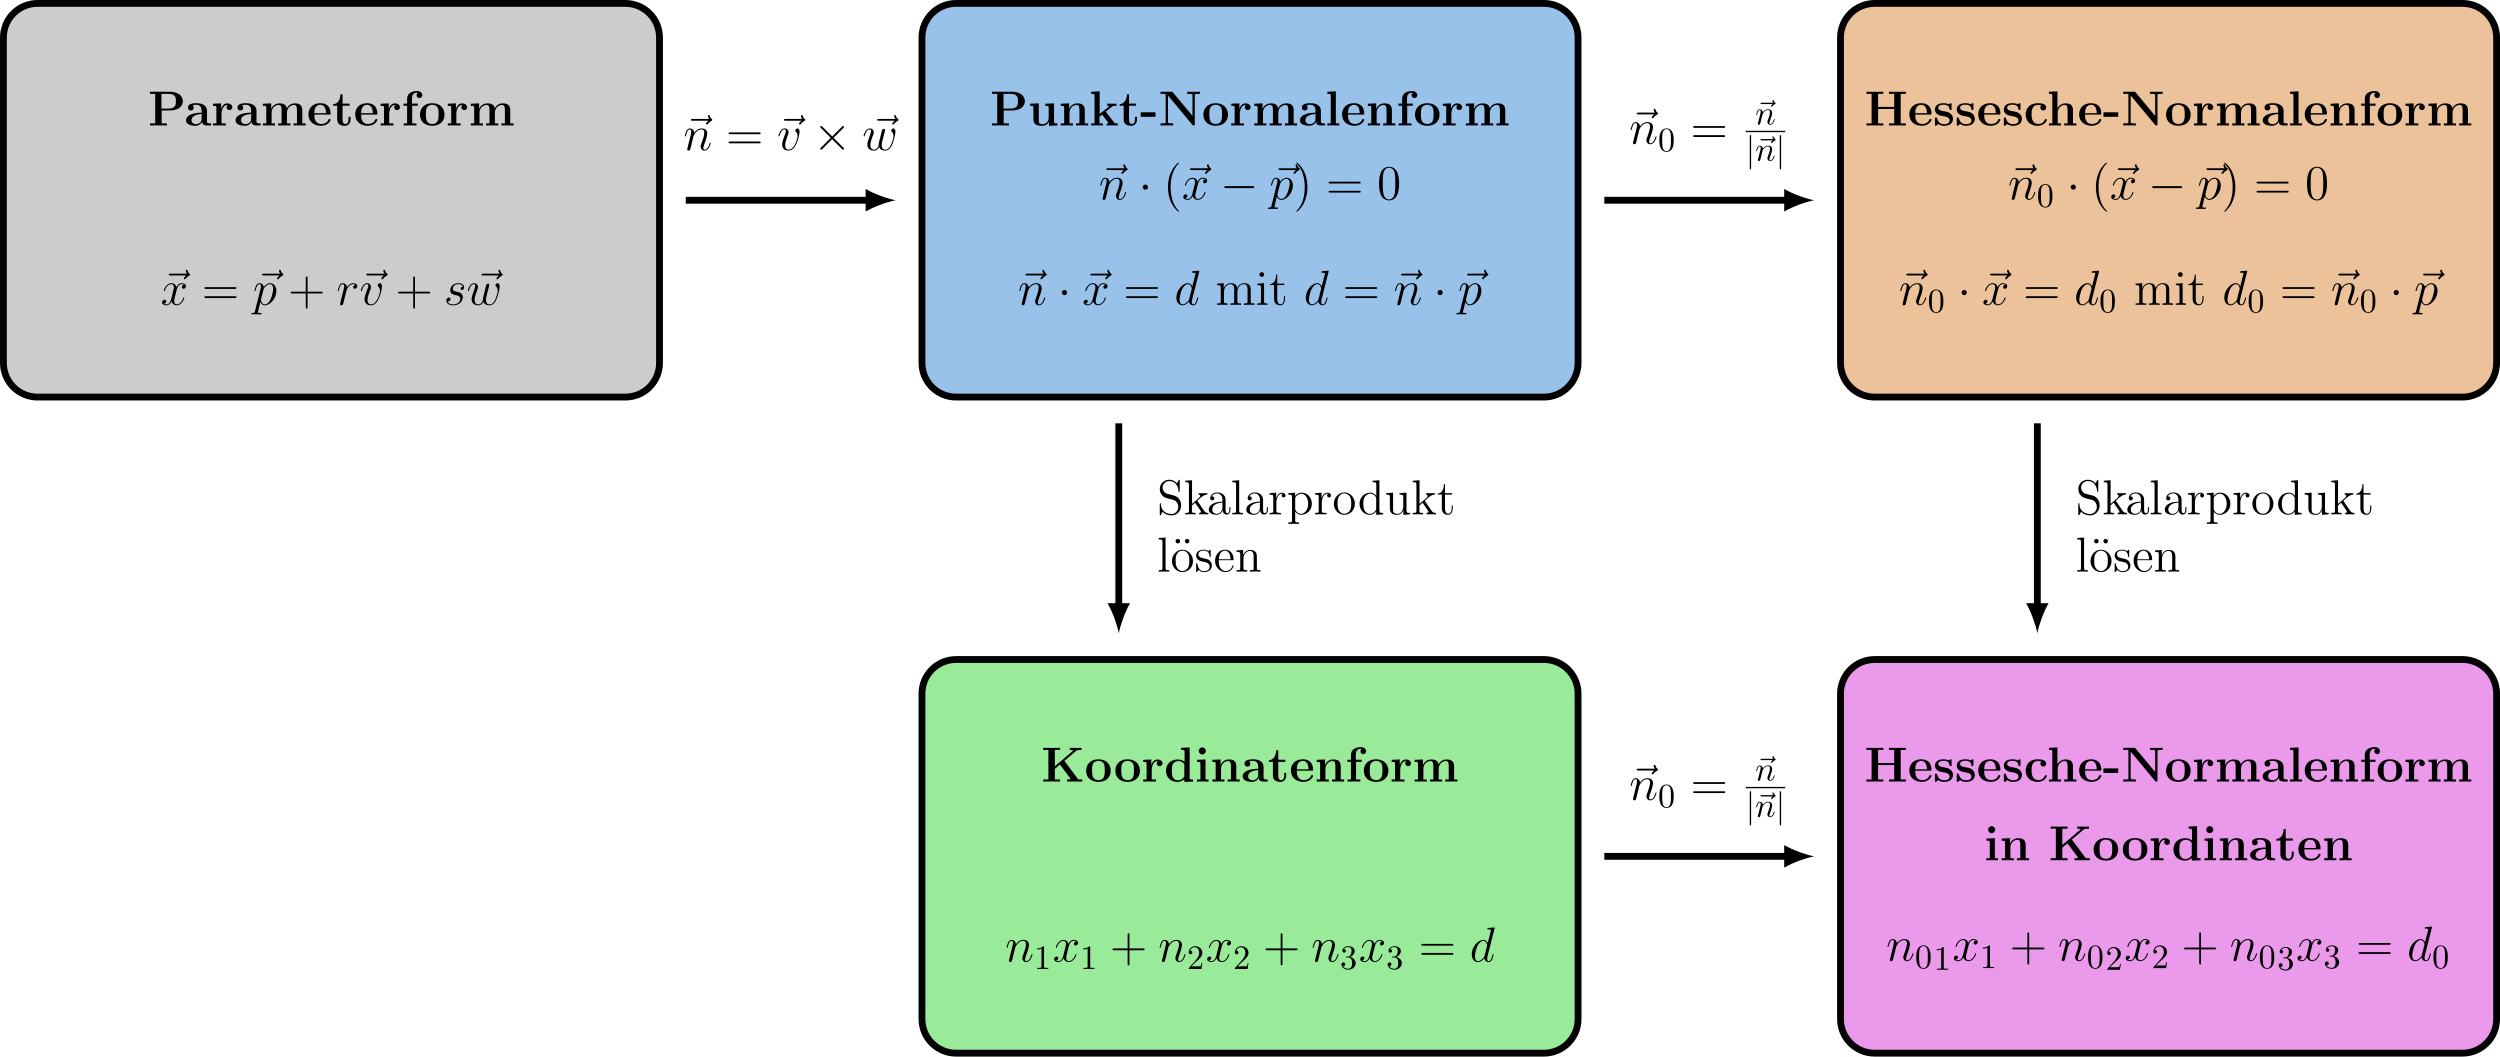 <?xml version="1.0" encoding="UTF-8"?>
<svg xmlns="http://www.w3.org/2000/svg" xmlns:xlink="http://www.w3.org/1999/xlink" width="729.082" height="308.136" viewBox="0 0 729.082 308.136">
<defs>
<g>
<g id="glyph-0-0">
<path d="M 3.953 -4.375 L 6.391 -4.375 C 8.797 -4.375 10.125 -5.594 10.125 -7.078 C 10.125 -8.625 8.766 -9.844 6.391 -9.844 L 0.547 -9.844 L 0.547 -9.219 L 2.062 -9.219 L 2.062 -0.609 L 0.547 -0.609 L 0.547 0 C 0.969 -0.031 2.5 -0.031 3.016 -0.031 C 3.531 -0.031 5.062 -0.031 5.484 0 L 5.484 -0.609 L 3.953 -0.609 Z M 5.875 -9.219 C 8.109 -9.219 8.109 -8.047 8.109 -7.078 C 8.109 -6.125 8.109 -4.922 5.875 -4.922 L 3.891 -4.922 L 3.891 -9.219 Z M 5.875 -9.219 "/>
</g>
<g id="glyph-0-1">
<path d="M 6.594 -4.281 C 6.594 -5.609 5.547 -6.5 3.531 -6.5 C 2.719 -6.5 1.031 -6.422 1.031 -5.219 C 1.031 -4.625 1.484 -4.359 1.875 -4.359 C 2.312 -4.359 2.719 -4.656 2.719 -5.203 C 2.719 -5.484 2.625 -5.734 2.375 -5.891 C 2.859 -6.031 3.203 -6.031 3.469 -6.031 C 4.453 -6.031 5.031 -5.484 5.031 -4.297 L 5.031 -3.734 C 2.766 -3.734 0.484 -3.094 0.484 -1.5 C 0.484 -0.203 2.156 0.094 3.141 0.094 C 4.25 0.094 4.953 -0.516 5.234 -1.141 C 5.234 -0.609 5.234 0 6.688 0 L 7.422 0 C 7.719 0 7.828 0 7.828 -0.312 C 7.828 -0.609 7.703 -0.609 7.5 -0.609 C 6.594 -0.625 6.594 -0.859 6.594 -1.188 Z M 5.031 -2 C 5.031 -0.641 3.828 -0.391 3.375 -0.391 C 2.672 -0.391 2.078 -0.859 2.078 -1.516 C 2.078 -2.828 3.625 -3.266 5.031 -3.344 Z M 5.031 -2 "/>
</g>
<g id="glyph-0-2">
<path d="M 2.984 -3.234 C 2.984 -3.703 3.078 -5.984 4.766 -5.984 C 4.562 -5.828 4.453 -5.578 4.453 -5.328 C 4.453 -4.734 4.938 -4.484 5.297 -4.484 C 5.656 -4.484 6.125 -4.734 6.125 -5.328 C 6.125 -6.047 5.375 -6.453 4.688 -6.453 C 3.562 -6.453 3.062 -5.469 2.875 -4.859 L 2.859 -4.859 L 2.859 -6.453 L 0.5 -6.344 L 0.5 -5.719 C 1.391 -5.719 1.484 -5.719 1.484 -5.156 L 1.484 -0.609 L 0.5 -0.609 L 0.5 0 C 0.828 -0.031 1.906 -0.031 2.312 -0.031 C 2.719 -0.031 3.891 -0.031 4.234 0 L 4.234 -0.609 L 2.984 -0.609 Z M 2.984 -3.234 "/>
</g>
<g id="glyph-0-3">
<path d="M 12.109 -4.391 C 12.109 -5.703 11.547 -6.453 9.938 -6.453 C 8.484 -6.453 7.812 -5.484 7.594 -5.016 C 7.359 -6.234 6.391 -6.453 5.469 -6.453 C 4.094 -6.453 3.344 -5.562 3.047 -4.875 L 3.031 -4.875 L 3.031 -6.453 L 0.609 -6.344 L 0.609 -5.719 C 1.484 -5.719 1.594 -5.719 1.594 -5.156 L 1.594 -0.609 L 0.609 -0.609 L 0.609 0 C 0.938 -0.031 1.969 -0.031 2.359 -0.031 C 2.766 -0.031 3.812 -0.031 4.141 0 L 4.141 -0.609 L 3.156 -0.609 L 3.156 -3.672 C 3.156 -5.234 4.312 -5.984 5.219 -5.984 C 5.75 -5.984 6.062 -5.672 6.062 -4.547 L 6.062 -0.609 L 5.078 -0.609 L 5.078 0 C 5.406 -0.031 6.438 -0.031 6.844 -0.031 C 7.25 -0.031 8.297 -0.031 8.625 0 L 8.625 -0.609 L 7.625 -0.609 L 7.625 -3.672 C 7.625 -5.234 8.797 -5.984 9.703 -5.984 C 10.234 -5.984 10.547 -5.672 10.547 -4.547 L 10.547 -0.609 L 9.547 -0.609 L 9.547 0 C 9.891 -0.031 10.922 -0.031 11.312 -0.031 C 11.719 -0.031 12.766 -0.031 13.094 0 L 13.094 -0.609 L 12.109 -0.609 Z M 12.109 -4.391 "/>
</g>
<g id="glyph-0-4">
<path d="M 6.484 -3.172 C 6.812 -3.172 6.906 -3.172 6.906 -3.531 C 6.906 -3.953 6.797 -5.031 6.141 -5.703 C 5.531 -6.312 4.734 -6.5 3.906 -6.5 C 1.656 -6.5 0.438 -5.031 0.438 -3.234 C 0.438 -1.219 1.922 0.094 4.094 0.094 C 6.25 0.094 6.906 -1.438 6.906 -1.672 C 6.906 -1.891 6.688 -1.891 6.594 -1.891 C 6.375 -1.891 6.359 -1.844 6.266 -1.656 C 5.891 -0.734 4.953 -0.438 4.266 -0.438 C 2.188 -0.438 2.172 -2.359 2.172 -3.172 Z M 2.172 -3.578 C 2.188 -4.172 2.203 -4.734 2.516 -5.25 C 2.781 -5.703 3.281 -6.031 3.906 -6.031 C 5.438 -6.031 5.562 -4.297 5.578 -3.578 Z M 2.172 -3.578 "/>
</g>
<g id="glyph-0-5">
<path d="M 3.031 -5.75 L 5.094 -5.75 L 5.094 -6.375 L 3.031 -6.375 L 3.031 -9.109 L 2.422 -9.109 C 2.406 -7.688 1.719 -6.266 0.297 -6.219 L 0.297 -5.75 L 1.469 -5.75 L 1.469 -1.766 C 1.469 -0.25 2.641 0.094 3.672 0.094 C 4.734 0.094 5.359 -0.719 5.359 -1.781 L 5.359 -2.531 L 4.766 -2.531 L 4.766 -1.797 C 4.766 -0.844 4.328 -0.438 3.891 -0.438 C 3.031 -0.438 3.031 -1.391 3.031 -1.719 Z M 3.031 -5.75 "/>
</g>
<g id="glyph-0-6">
<path d="M 3.109 -5.75 L 4.75 -5.75 L 4.75 -6.375 L 3.047 -6.375 L 3.047 -7.844 C 3.047 -9.344 3.984 -9.562 4.453 -9.562 C 4.625 -9.562 4.641 -9.547 4.734 -9.531 C 4.516 -9.375 4.391 -9.141 4.391 -8.828 C 4.391 -8.266 4.844 -8 5.219 -8 C 5.531 -8 6.047 -8.219 6.047 -8.844 C 6.047 -9.438 5.531 -10.047 4.516 -10.047 C 3.219 -10.047 1.625 -9.5 1.625 -7.828 L 1.625 -6.375 L 0.562 -6.375 L 0.562 -5.75 L 1.625 -5.75 L 1.625 -0.609 L 0.625 -0.609 L 0.625 0 C 0.969 -0.031 2.031 -0.031 2.438 -0.031 C 2.859 -0.031 4.016 -0.031 4.359 0 L 4.359 -0.609 L 3.109 -0.609 Z M 3.109 -5.75 "/>
</g>
<g id="glyph-0-7">
<path d="M 7.609 -3.141 C 7.609 -5.078 6.281 -6.5 4.031 -6.5 C 1.688 -6.5 0.438 -5 0.438 -3.141 C 0.438 -1.266 1.766 0.094 4.016 0.094 C 6.359 0.094 7.609 -1.328 7.609 -3.141 Z M 4.031 -0.438 C 2.172 -0.438 2.172 -2.109 2.172 -3.281 C 2.172 -3.953 2.172 -4.672 2.438 -5.188 C 2.75 -5.766 3.406 -6.031 4.016 -6.031 C 4.828 -6.031 5.344 -5.641 5.594 -5.234 C 5.875 -4.719 5.875 -3.969 5.875 -3.281 C 5.875 -2.094 5.875 -0.438 4.031 -0.438 Z M 4.031 -0.438 "/>
</g>
<g id="glyph-0-8">
<path d="M 5.062 -6.344 L 5.062 -5.719 C 5.953 -5.719 6.047 -5.719 6.047 -5.156 L 6.047 -2.359 C 6.047 -1.266 5.406 -0.391 4.281 -0.391 C 3.219 -0.391 3.156 -0.75 3.156 -1.531 L 3.156 -6.453 L 0.609 -6.344 L 0.609 -5.719 C 1.484 -5.719 1.594 -5.719 1.594 -5.156 L 1.594 -1.766 C 1.594 -0.328 2.547 0.094 4.094 0.094 C 4.438 0.094 5.5 0.094 6.109 -1.078 L 6.125 -1.078 L 6.125 0.094 L 8.609 0 L 8.609 -0.609 C 7.719 -0.609 7.609 -0.609 7.609 -1.172 L 7.609 -6.453 Z M 5.062 -6.344 "/>
</g>
<g id="glyph-0-9">
<path d="M 7.609 -4.391 C 7.609 -5.75 7.031 -6.453 5.453 -6.453 C 4.422 -6.453 3.531 -5.953 3.047 -4.875 L 3.031 -4.875 L 3.031 -6.453 L 0.609 -6.344 L 0.609 -5.719 C 1.484 -5.719 1.594 -5.719 1.594 -5.156 L 1.594 -0.609 L 0.609 -0.609 L 0.609 0 C 0.938 -0.031 1.969 -0.031 2.359 -0.031 C 2.766 -0.031 3.812 -0.031 4.141 0 L 4.141 -0.609 L 3.156 -0.609 L 3.156 -3.672 C 3.156 -5.219 4.297 -5.984 5.219 -5.984 C 5.75 -5.984 6.047 -5.641 6.047 -4.547 L 6.047 -0.609 L 5.062 -0.609 L 5.062 0 C 5.391 -0.031 6.422 -0.031 6.828 -0.031 C 7.234 -0.031 8.281 -0.031 8.609 0 L 8.609 -0.609 L 7.609 -0.609 Z M 7.609 -4.391 "/>
</g>
<g id="glyph-0-10">
<path d="M 4.766 -4.016 L 6.562 -5.484 C 6.734 -5.625 6.906 -5.75 7.891 -5.75 L 7.891 -6.375 C 7.516 -6.344 7.234 -6.344 6.703 -6.344 C 6.328 -6.344 5.516 -6.344 5.188 -6.375 L 5.188 -5.75 C 5.359 -5.75 5.703 -5.703 5.703 -5.594 C 5.703 -5.531 5.625 -5.484 5.594 -5.453 L 2.984 -3.359 L 2.984 -9.953 L 0.5 -9.844 L 0.5 -9.219 C 1.391 -9.219 1.484 -9.219 1.484 -8.656 L 1.484 -0.609 L 0.5 -0.609 L 0.5 0 C 0.828 -0.031 1.828 -0.031 2.203 -0.031 C 2.594 -0.031 3.578 -0.031 3.922 0 L 3.922 -0.609 L 2.922 -0.609 L 2.922 -2.531 C 3.156 -2.719 3.375 -2.891 3.688 -3.156 L 5.422 -0.922 C 5.516 -0.797 5.516 -0.781 5.516 -0.766 C 5.516 -0.609 5.234 -0.609 5.031 -0.609 L 5.031 0 C 5.375 -0.031 6.328 -0.031 6.719 -0.031 C 7.438 -0.031 7.641 -0.031 8.25 0 L 8.25 -0.609 C 8.016 -0.609 7.734 -0.609 7.578 -0.625 C 7.375 -0.672 7.312 -0.719 7.156 -0.922 Z M 4.766 -4.016 "/>
</g>
<g id="glyph-0-11">
<path d="M 4.469 -2.531 L 4.469 -3.844 L 0.172 -3.844 L 0.172 -2.531 Z M 4.469 -2.531 "/>
</g>
<g id="glyph-0-12">
<path d="M 4.156 -9.672 C 4.016 -9.828 4 -9.844 3.719 -9.844 L 0.547 -9.844 L 0.547 -9.219 L 2.062 -9.219 L 2.062 -1.047 C 2.062 -0.734 2.047 -0.719 1.672 -0.656 C 1.422 -0.625 1.141 -0.609 0.875 -0.609 L 0.547 -0.609 L 0.547 0 C 0.875 -0.031 2 -0.031 2.391 -0.031 C 2.797 -0.031 3.938 -0.031 4.266 0 L 4.266 -0.609 L 3.938 -0.609 C 3.547 -0.609 3.516 -0.609 3.172 -0.656 C 2.75 -0.719 2.734 -0.734 2.734 -1.047 L 2.734 -8.734 L 9.844 -0.188 C 10 -0.016 10.016 0 10.203 0 C 10.547 0 10.547 -0.094 10.547 -0.422 L 10.547 -8.797 C 10.547 -9.109 10.562 -9.125 10.938 -9.188 C 11.188 -9.203 11.469 -9.219 11.734 -9.219 L 12.062 -9.219 L 12.062 -9.844 C 11.734 -9.812 10.609 -9.812 10.219 -9.812 C 9.812 -9.812 8.672 -9.812 8.344 -9.844 L 8.344 -9.219 L 8.672 -9.219 C 9.062 -9.219 9.094 -9.219 9.438 -9.188 C 9.859 -9.125 9.875 -9.109 9.875 -8.797 L 9.875 -2.797 Z M 4.156 -9.672 "/>
</g>
<g id="glyph-0-13">
<path d="M 3.109 -9.953 L 0.625 -9.844 L 0.625 -9.219 C 1.516 -9.219 1.625 -9.219 1.625 -8.656 L 1.625 -0.609 L 0.625 -0.609 L 0.625 0 C 0.969 -0.031 1.984 -0.031 2.359 -0.031 C 2.75 -0.031 3.766 -0.031 4.109 0 L 4.109 -0.609 L 3.109 -0.609 Z M 3.109 -9.953 "/>
</g>
<g id="glyph-0-14">
<path d="M 10.547 -9.219 L 12.062 -9.219 L 12.062 -9.844 C 11.641 -9.812 10.109 -9.812 9.594 -9.812 C 9.078 -9.812 7.547 -9.812 7.125 -9.844 L 7.125 -9.219 L 8.656 -9.219 L 8.656 -5.422 L 3.953 -5.422 L 3.953 -9.219 L 5.484 -9.219 L 5.484 -9.844 C 5.062 -9.812 3.531 -9.812 3.016 -9.812 C 2.5 -9.812 0.969 -9.812 0.547 -9.844 L 0.547 -9.219 L 2.062 -9.219 L 2.062 -0.609 L 0.547 -0.609 L 0.547 0 C 0.969 -0.031 2.5 -0.031 3.016 -0.031 C 3.531 -0.031 5.062 -0.031 5.484 0 L 5.484 -0.609 L 3.953 -0.609 L 3.953 -4.812 L 8.656 -4.812 L 8.656 -0.609 L 7.125 -0.609 L 7.125 0 C 7.547 -0.031 9.078 -0.031 9.594 -0.031 C 10.109 -0.031 11.641 -0.031 12.062 0 L 12.062 -0.609 L 10.547 -0.609 Z M 10.547 -9.219 "/>
</g>
<g id="glyph-0-15">
<path d="M 5.406 -6.125 C 5.406 -6.391 5.406 -6.5 5.188 -6.5 C 5.109 -6.5 5.078 -6.5 4.859 -6.375 C 4.812 -6.328 4.641 -6.219 4.578 -6.188 C 4.172 -6.406 3.641 -6.5 3.125 -6.5 C 2.703 -6.5 0.547 -6.5 0.547 -4.641 C 0.547 -3.125 2.328 -2.812 2.766 -2.734 C 3.156 -2.672 3.625 -2.578 3.688 -2.578 C 4.266 -2.453 4.828 -2.094 4.828 -1.484 C 4.828 -0.391 3.531 -0.391 3.234 -0.391 C 2.5 -0.391 1.594 -0.609 1.188 -2.016 C 1.109 -2.297 1.094 -2.312 0.844 -2.312 C 0.547 -2.312 0.547 -2.266 0.547 -1.938 L 0.547 -0.281 C 0.547 -0.016 0.547 0.094 0.766 0.094 C 0.859 0.094 0.891 0.094 1.172 -0.141 L 1.547 -0.422 C 2.188 0.094 2.969 0.094 3.234 0.094 C 4.016 0.094 5.812 -0.094 5.812 -2 C 5.812 -2.688 5.438 -3.156 5.156 -3.406 C 4.562 -3.906 4.078 -3.984 3.297 -4.125 C 2.375 -4.281 1.516 -4.453 1.516 -5.141 C 1.516 -6.062 2.797 -6.062 3.094 -6.062 C 4.688 -6.062 4.781 -5.062 4.812 -4.703 C 4.812 -4.516 4.938 -4.516 5.109 -4.516 C 5.406 -4.516 5.406 -4.562 5.406 -4.891 Z M 5.406 -6.125 "/>
</g>
<g id="glyph-0-16">
<path d="M 6.719 -1.672 C 6.719 -1.844 6.562 -1.844 6.406 -1.844 C 6.188 -1.844 6.172 -1.844 6.094 -1.656 C 6 -1.391 5.609 -0.438 4.281 -0.438 C 2.266 -0.438 2.266 -2.609 2.266 -3.25 C 2.266 -4.109 2.281 -5.984 4.156 -5.984 C 4.266 -5.984 5.109 -5.953 5.109 -5.875 C 5.109 -5.859 5.094 -5.859 5.062 -5.844 C 5.016 -5.797 4.828 -5.578 4.828 -5.219 C 4.828 -4.625 5.328 -4.375 5.688 -4.375 C 5.984 -4.375 6.531 -4.562 6.531 -5.234 C 6.531 -6.406 4.875 -6.5 4.109 -6.5 C 1.547 -6.5 0.547 -4.828 0.547 -3.188 C 0.547 -1.234 1.906 0.094 4.016 0.094 C 6.266 0.094 6.719 -1.578 6.719 -1.672 Z M 6.719 -1.672 "/>
</g>
<g id="glyph-0-17">
<path d="M 7.609 -4.391 C 7.609 -5.75 7.031 -6.453 5.453 -6.453 C 4 -6.453 3.297 -5.438 3.094 -5 L 3.078 -5 L 3.078 -9.953 L 0.609 -9.844 L 0.609 -9.219 C 1.484 -9.219 1.594 -9.219 1.594 -8.656 L 1.594 -0.609 L 0.609 -0.609 L 0.609 0 C 0.938 -0.031 1.969 -0.031 2.359 -0.031 C 2.766 -0.031 3.812 -0.031 4.141 0 L 4.141 -0.609 L 3.156 -0.609 L 3.156 -3.672 C 3.156 -5.219 4.297 -5.984 5.219 -5.984 C 5.75 -5.984 6.047 -5.641 6.047 -4.547 L 6.047 -0.609 L 5.062 -0.609 L 5.062 0 C 5.391 -0.031 6.422 -0.031 6.828 -0.031 C 7.234 -0.031 8.281 -0.031 8.609 0 L 8.609 -0.609 L 7.609 -0.609 Z M 7.609 -4.391 "/>
</g>
<g id="glyph-0-18">
<path d="M 6.734 -6.047 L 10.141 -8.953 C 10.328 -9.109 10.453 -9.219 11.734 -9.219 L 11.734 -9.844 C 10.875 -9.812 10.844 -9.812 10.203 -9.812 C 9.766 -9.812 8.656 -9.812 8.297 -9.844 L 8.297 -9.219 C 8.609 -9.219 8.953 -9.203 9.328 -9.062 L 9.328 -9.047 L 3.953 -4.469 L 3.953 -9.219 L 5.484 -9.219 L 5.484 -9.844 C 5.062 -9.812 3.531 -9.812 3.016 -9.812 C 2.5 -9.812 0.969 -9.812 0.547 -9.844 L 0.547 -9.219 L 2.062 -9.219 L 2.062 -0.609 L 0.547 -0.609 L 0.547 0 C 0.969 -0.031 2.5 -0.031 3.016 -0.031 C 3.531 -0.031 5.062 -0.031 5.484 0 L 5.484 -0.609 L 3.953 -0.609 L 3.953 -3.688 L 5.438 -4.953 L 8.438 -0.953 C 8.469 -0.906 8.516 -0.828 8.516 -0.781 C 8.516 -0.609 7.812 -0.609 7.5 -0.609 L 7.5 0 C 7.953 -0.031 9.297 -0.031 9.844 -0.031 C 10.266 -0.031 11.625 -0.031 11.953 0 L 11.953 -0.609 L 11.562 -0.609 C 10.781 -0.609 10.734 -0.688 10.578 -0.891 Z M 6.734 -6.047 "/>
</g>
<g id="glyph-0-19">
<path d="M 4.984 -9.844 L 4.984 -9.219 C 5.859 -9.219 5.969 -9.219 5.969 -8.656 L 5.969 -5.766 C 5.656 -6.031 5.016 -6.453 4.031 -6.453 C 2 -6.453 0.547 -5.188 0.547 -3.188 C 0.547 -1.141 1.969 0.094 3.875 0.094 C 4.656 0.094 5.328 -0.188 5.891 -0.656 L 5.891 0.094 L 8.453 0 L 8.453 -0.609 C 7.562 -0.609 7.453 -0.609 7.453 -1.172 L 7.453 -9.953 Z M 5.891 -1.453 C 5.297 -0.578 4.562 -0.391 4.047 -0.391 C 2.266 -0.391 2.266 -2.203 2.266 -3.156 C 2.266 -3.828 2.266 -4.547 2.578 -5.094 C 3.031 -5.891 3.875 -5.984 4.203 -5.984 C 4.797 -5.984 5.422 -5.719 5.891 -5.094 Z M 5.891 -1.453 "/>
</g>
<g id="glyph-0-20">
<path d="M 3.203 -8.938 C 3.203 -9.531 2.719 -9.969 2.172 -9.969 C 1.578 -9.969 1.141 -9.484 1.141 -8.938 C 1.141 -8.391 1.578 -7.906 2.172 -7.906 C 2.719 -7.906 3.203 -8.344 3.203 -8.938 Z M 0.672 -6.344 L 0.672 -5.719 C 1.516 -5.719 1.625 -5.719 1.625 -5.156 L 1.625 -0.609 L 0.625 -0.609 L 0.625 0 C 0.969 -0.031 1.953 -0.031 2.344 -0.031 C 2.734 -0.031 3.656 -0.031 4 0 L 4 -0.609 L 3.109 -0.609 L 3.109 -6.453 Z M 0.672 -6.344 "/>
</g>
<g id="glyph-1-0">
<path d="M 7.672 -8.562 C 7.5 -8.406 6.969 -7.906 6.969 -7.703 C 6.969 -7.562 7.094 -7.438 7.25 -7.438 C 7.375 -7.438 7.438 -7.516 7.531 -7.656 C 7.875 -8.094 8.266 -8.359 8.594 -8.547 C 8.734 -8.641 8.828 -8.672 8.828 -8.828 C 8.828 -8.969 8.719 -9.031 8.641 -9.109 C 8.234 -9.375 8.141 -9.766 8.094 -9.938 C 8.047 -10.062 8 -10.234 7.797 -10.234 C 7.719 -10.234 7.547 -10.172 7.547 -9.953 C 7.547 -9.828 7.625 -9.484 7.906 -9.094 L 3.078 -9.094 C 2.844 -9.094 2.594 -9.094 2.594 -8.828 C 2.594 -8.562 2.859 -8.562 3.078 -8.562 Z M 7.672 -8.562 "/>
</g>
<g id="glyph-1-1">
<path d="M 6.797 -5.859 C 6.344 -5.766 6.172 -5.422 6.172 -5.156 C 6.172 -4.812 6.438 -4.688 6.641 -4.688 C 7.078 -4.688 7.375 -5.062 7.375 -5.453 C 7.375 -6.047 6.688 -6.328 6.078 -6.328 C 5.203 -6.328 4.719 -5.469 4.594 -5.188 C 4.266 -6.266 3.375 -6.328 3.109 -6.328 C 1.656 -6.328 0.875 -4.453 0.875 -4.125 C 0.875 -4.078 0.938 -4 1.031 -4 C 1.141 -4 1.172 -4.094 1.203 -4.141 C 1.688 -5.734 2.656 -6.031 3.062 -6.031 C 3.719 -6.031 3.844 -5.438 3.844 -5.094 C 3.844 -4.781 3.766 -4.453 3.578 -3.766 L 3.094 -1.797 C 2.891 -0.938 2.469 -0.141 1.703 -0.141 C 1.641 -0.141 1.281 -0.141 0.969 -0.328 C 1.484 -0.438 1.609 -0.859 1.609 -1.031 C 1.609 -1.312 1.391 -1.484 1.125 -1.484 C 0.781 -1.484 0.406 -1.188 0.406 -0.734 C 0.406 -0.125 1.078 0.141 1.688 0.141 C 2.375 0.141 2.875 -0.406 3.172 -0.984 C 3.406 -0.141 4.109 0.141 4.641 0.141 C 6.109 0.141 6.891 -1.734 6.891 -2.047 C 6.891 -2.125 6.828 -2.188 6.734 -2.188 C 6.609 -2.188 6.594 -2.109 6.562 -2 C 6.172 -0.734 5.328 -0.141 4.688 -0.141 C 4.188 -0.141 3.922 -0.516 3.922 -1.109 C 3.922 -1.422 3.969 -1.656 4.203 -2.594 L 4.703 -4.547 C 4.922 -5.406 5.406 -6.031 6.062 -6.031 C 6.094 -6.031 6.5 -6.031 6.797 -5.859 Z M 6.797 -5.859 "/>
</g>
<g id="glyph-1-2">
<path d="M 0.609 1.828 C 0.516 2.25 0.453 2.359 -0.125 2.359 C -0.297 2.359 -0.438 2.359 -0.438 2.641 C -0.438 2.672 -0.438 2.781 -0.266 2.781 C -0.094 2.781 0.109 2.75 0.297 2.75 L 0.922 2.75 C 1.219 2.75 1.953 2.781 2.25 2.781 C 2.344 2.781 2.516 2.781 2.516 2.531 C 2.516 2.359 2.406 2.359 2.172 2.359 C 1.5 2.359 1.469 2.266 1.469 2.156 C 1.469 1.984 2.109 -0.484 2.188 -0.812 C 2.359 -0.422 2.734 0.141 3.484 0.141 C 5.109 0.141 6.859 -1.969 6.859 -4.078 C 6.859 -5.391 6.109 -6.328 5.031 -6.328 C 4.109 -6.328 3.344 -5.438 3.188 -5.234 C 3.062 -5.953 2.516 -6.328 1.938 -6.328 C 1.516 -6.328 1.188 -6.125 0.922 -5.578 C 0.656 -5.062 0.453 -4.188 0.453 -4.125 C 0.453 -4.078 0.516 -4 0.609 -4 C 0.734 -4 0.75 -4.016 0.828 -4.344 C 1.047 -5.188 1.312 -6.031 1.891 -6.031 C 2.219 -6.031 2.344 -5.812 2.344 -5.375 C 2.344 -5.031 2.297 -4.891 2.234 -4.641 Z M 3.094 -4.469 C 3.203 -4.875 3.594 -5.297 3.828 -5.5 C 3.984 -5.641 4.453 -6.031 5 -6.031 C 5.641 -6.031 5.922 -5.406 5.922 -4.656 C 5.922 -3.969 5.516 -2.359 5.156 -1.609 C 4.812 -0.828 4.141 -0.141 3.484 -0.141 C 2.516 -0.141 2.359 -1.375 2.359 -1.438 C 2.359 -1.484 2.375 -1.594 2.391 -1.656 Z M 3.094 -4.469 "/>
</g>
<g id="glyph-1-3">
<path d="M 5.578 -5.859 C 5.141 -5.781 4.906 -5.469 4.906 -5.156 C 4.906 -4.812 5.172 -4.688 5.375 -4.688 C 5.781 -4.688 6.109 -5.031 6.109 -5.469 C 6.109 -5.922 5.672 -6.328 4.953 -6.328 C 4.375 -6.328 3.719 -6.062 3.109 -5.188 C 3.016 -5.953 2.438 -6.328 1.859 -6.328 C 1.312 -6.328 1.016 -5.891 0.844 -5.578 C 0.609 -5.062 0.391 -4.203 0.391 -4.125 C 0.391 -4.078 0.438 -4 0.547 -4 C 0.656 -4 0.672 -4.016 0.766 -4.344 C 0.969 -5.203 1.25 -6.031 1.828 -6.031 C 2.172 -6.031 2.266 -5.797 2.266 -5.375 C 2.266 -5.062 2.125 -4.5 2.016 -4.062 L 1.625 -2.516 C 1.562 -2.234 1.406 -1.594 1.328 -1.328 C 1.234 -0.969 1.078 -0.281 1.078 -0.219 C 1.078 -0.016 1.234 0.141 1.453 0.141 C 1.609 0.141 1.875 0.047 1.969 -0.25 C 2.016 -0.359 2.531 -2.531 2.625 -2.859 C 2.703 -3.172 2.781 -3.469 2.859 -3.781 C 2.906 -3.984 2.969 -4.219 3.016 -4.406 C 3.062 -4.531 3.438 -5.234 3.797 -5.547 C 3.969 -5.703 4.344 -6.031 4.938 -6.031 C 5.156 -6.031 5.391 -6 5.578 -5.859 Z M 5.578 -5.859 "/>
</g>
<g id="glyph-1-4">
<path d="M 6.562 -5.359 C 6.562 -6.266 6.094 -6.328 5.984 -6.328 C 5.641 -6.328 5.328 -5.984 5.328 -5.688 C 5.328 -5.516 5.422 -5.422 5.484 -5.359 C 5.625 -5.234 6 -4.844 6 -4.109 C 6 -3.5 5.141 -0.141 3.406 -0.141 C 2.531 -0.141 2.359 -0.875 2.359 -1.406 C 2.359 -2.125 2.703 -3.125 3.078 -4.156 C 3.312 -4.75 3.375 -4.891 3.375 -5.172 C 3.375 -5.781 2.938 -6.328 2.234 -6.328 C 0.922 -6.328 0.391 -4.25 0.391 -4.125 C 0.391 -4.078 0.438 -4 0.547 -4 C 0.672 -4 0.688 -4.062 0.75 -4.266 C 1.094 -5.5 1.656 -6.031 2.188 -6.031 C 2.328 -6.031 2.562 -6.031 2.562 -5.562 C 2.562 -5.188 2.406 -4.781 2.188 -4.234 C 1.5 -2.391 1.5 -1.953 1.5 -1.609 C 1.5 -1.297 1.547 -0.703 2 -0.297 C 2.516 0.141 3.234 0.141 3.359 0.141 C 5.734 0.141 6.562 -4.547 6.562 -5.359 Z M 6.562 -5.359 "/>
</g>
<g id="glyph-1-5">
<path d="M 3.266 -2.875 C 3.516 -2.828 3.906 -2.734 3.984 -2.719 C 4.172 -2.672 4.812 -2.438 4.812 -1.75 C 4.812 -1.312 4.422 -0.141 2.75 -0.141 C 2.453 -0.141 1.375 -0.188 1.094 -0.969 C 1.656 -0.906 1.953 -1.344 1.953 -1.656 C 1.953 -1.969 1.75 -2.125 1.469 -2.125 C 1.141 -2.125 0.734 -1.875 0.734 -1.234 C 0.734 -0.391 1.594 0.141 2.734 0.141 C 4.922 0.141 5.562 -1.469 5.562 -2.203 C 5.562 -2.422 5.562 -2.828 5.109 -3.281 C 4.75 -3.625 4.406 -3.703 3.625 -3.859 C 3.234 -3.938 2.625 -4.078 2.625 -4.719 C 2.625 -5 2.891 -6.031 4.25 -6.031 C 4.844 -6.031 5.438 -5.812 5.578 -5.297 C 4.953 -5.297 4.922 -4.75 4.922 -4.734 C 4.922 -4.438 5.188 -4.344 5.328 -4.344 C 5.516 -4.344 5.922 -4.5 5.922 -5.109 C 5.922 -5.703 5.375 -6.328 4.266 -6.328 C 2.375 -6.328 1.875 -4.844 1.875 -4.266 C 1.875 -3.172 2.938 -2.938 3.266 -2.875 Z M 3.266 -2.875 "/>
</g>
<g id="glyph-1-6">
<path d="M 4.938 -0.875 C 5.25 -0.016 6.141 0.141 6.688 0.141 C 7.781 0.141 8.422 -0.797 8.828 -1.797 C 9.156 -2.625 9.688 -4.516 9.688 -5.359 C 9.688 -6.234 9.234 -6.328 9.109 -6.328 C 8.766 -6.328 8.453 -5.984 8.453 -5.688 C 8.453 -5.516 8.547 -5.422 8.625 -5.359 C 8.75 -5.234 9.125 -4.844 9.125 -4.109 C 9.125 -3.609 8.719 -2.266 8.422 -1.594 C 8.016 -0.719 7.484 -0.141 6.734 -0.141 C 5.938 -0.141 5.688 -0.75 5.688 -1.406 C 5.688 -1.828 5.812 -2.328 5.859 -2.562 L 6.469 -4.984 C 6.547 -5.266 6.672 -5.766 6.672 -5.828 C 6.672 -6.031 6.5 -6.188 6.281 -6.188 C 5.859 -6.188 5.766 -5.828 5.688 -5.484 C 5.531 -4.922 4.938 -2.5 4.875 -2.188 C 4.812 -1.938 4.812 -1.781 4.812 -1.469 C 4.812 -1.125 4.359 -0.578 4.344 -0.547 C 4.188 -0.391 3.953 -0.141 3.516 -0.141 C 2.375 -0.141 2.375 -1.219 2.375 -1.469 C 2.375 -1.922 2.484 -2.547 3.125 -4.266 C 3.297 -4.703 3.375 -4.891 3.375 -5.172 C 3.375 -5.781 2.938 -6.328 2.234 -6.328 C 0.922 -6.328 0.391 -4.25 0.391 -4.125 C 0.391 -4.078 0.438 -4 0.547 -4 C 0.672 -4 0.688 -4.062 0.75 -4.266 C 1.109 -5.516 1.656 -6.031 2.188 -6.031 C 2.344 -6.031 2.562 -6.031 2.562 -5.562 C 2.562 -5.5 2.562 -5.188 2.328 -4.562 C 1.656 -2.766 1.5 -2.188 1.5 -1.641 C 1.5 -0.125 2.734 0.141 3.469 0.141 C 3.719 0.141 4.359 0.141 4.938 -0.875 Z M 4.938 -0.875 "/>
</g>
<g id="glyph-1-7">
<path d="M 2.953 -4.203 C 2.984 -4.281 3.344 -5 3.875 -5.469 C 4.25 -5.812 4.734 -6.031 5.297 -6.031 C 5.859 -6.031 6.062 -5.609 6.062 -5.031 C 6.062 -4.219 5.484 -2.578 5.188 -1.812 C 5.062 -1.469 4.984 -1.281 4.984 -1.016 C 4.984 -0.375 5.438 0.141 6.125 0.141 C 7.453 0.141 7.953 -1.969 7.953 -2.047 C 7.953 -2.125 7.906 -2.188 7.812 -2.188 C 7.688 -2.188 7.672 -2.141 7.609 -1.891 C 7.266 -0.719 6.734 -0.141 6.172 -0.141 C 6.031 -0.141 5.797 -0.156 5.797 -0.609 C 5.797 -0.969 5.953 -1.406 6.031 -1.609 C 6.328 -2.391 6.922 -4 6.922 -4.812 C 6.922 -5.688 6.422 -6.328 5.328 -6.328 C 4.062 -6.328 3.391 -5.422 3.125 -5.062 C 3.078 -5.875 2.5 -6.328 1.859 -6.328 C 1.406 -6.328 1.094 -6.047 0.844 -5.562 C 0.594 -5.047 0.391 -4.188 0.391 -4.125 C 0.391 -4.078 0.438 -4 0.547 -4 C 0.656 -4 0.672 -4.016 0.766 -4.344 C 0.984 -5.219 1.25 -6.031 1.828 -6.031 C 2.156 -6.031 2.266 -5.812 2.266 -5.375 C 2.266 -5.062 2.125 -4.5 2.016 -4.062 L 1.625 -2.516 C 1.562 -2.234 1.406 -1.594 1.328 -1.328 C 1.234 -0.969 1.078 -0.281 1.078 -0.219 C 1.078 -0.016 1.234 0.141 1.453 0.141 C 1.625 0.141 1.828 0.062 1.938 -0.156 C 1.969 -0.234 2.094 -0.734 2.172 -1.016 L 2.484 -2.312 Z M 2.953 -4.203 "/>
</g>
<g id="glyph-1-8">
<path d="M 7.219 -9.594 C 7.234 -9.656 7.266 -9.734 7.266 -9.812 C 7.266 -9.953 7.109 -9.953 7.078 -9.953 C 7.078 -9.953 6.375 -9.891 6.297 -9.891 C 6.047 -9.875 5.844 -9.844 5.578 -9.828 C 5.219 -9.797 5.125 -9.781 5.125 -9.531 C 5.125 -9.375 5.234 -9.375 5.438 -9.375 C 6.141 -9.375 6.156 -9.25 6.156 -9.109 C 6.156 -9.016 6.125 -8.906 6.109 -8.859 L 5.234 -5.375 C 5.078 -5.75 4.688 -6.328 3.938 -6.328 C 2.328 -6.328 0.578 -4.234 0.578 -2.109 C 0.578 -0.688 1.406 0.141 2.375 0.141 C 3.172 0.141 3.844 -0.469 4.25 -0.953 C 4.391 -0.094 5.062 0.141 5.5 0.141 C 5.922 0.141 6.266 -0.109 6.531 -0.625 C 6.75 -1.125 6.953 -2 6.953 -2.047 C 6.953 -2.125 6.906 -2.188 6.812 -2.188 C 6.688 -2.188 6.672 -2.109 6.609 -1.891 C 6.391 -1.047 6.125 -0.141 5.531 -0.141 C 5.125 -0.141 5.094 -0.516 5.094 -0.797 C 5.094 -0.859 5.094 -1.156 5.188 -1.562 Z M 4.312 -1.703 C 4.25 -1.469 4.25 -1.438 4.047 -1.156 C 3.734 -0.766 3.094 -0.141 2.422 -0.141 C 1.844 -0.141 1.5 -0.672 1.5 -1.516 C 1.5 -2.312 1.953 -3.922 2.219 -4.516 C 2.719 -5.516 3.391 -6.031 3.938 -6.031 C 4.891 -6.031 5.078 -4.859 5.078 -4.75 C 5.078 -4.734 5.031 -4.547 5.016 -4.516 Z M 4.312 -1.703 "/>
</g>
<g id="glyph-2-0">
<path d="M 9.688 -4.641 C 9.891 -4.641 10.141 -4.641 10.141 -4.906 C 10.141 -5.172 9.891 -5.172 9.688 -5.172 L 1.234 -5.172 C 1.031 -5.172 0.781 -5.172 0.781 -4.922 C 0.781 -4.641 1.016 -4.641 1.234 -4.641 Z M 9.688 -1.984 C 9.891 -1.984 10.141 -1.984 10.141 -2.234 C 10.141 -2.516 9.891 -2.516 9.688 -2.516 L 1.234 -2.516 C 1.031 -2.516 0.781 -2.516 0.781 -2.25 C 0.781 -1.984 1.016 -1.984 1.234 -1.984 Z M 9.688 -1.984 "/>
</g>
<g id="glyph-2-1">
<path d="M 5.719 -3.312 L 9.688 -3.312 C 9.891 -3.312 10.141 -3.312 10.141 -3.578 C 10.141 -3.844 9.891 -3.844 9.688 -3.844 L 5.719 -3.844 L 5.719 -7.797 C 5.719 -8 5.719 -8.266 5.469 -8.266 C 5.188 -8.266 5.188 -8.016 5.188 -7.797 L 5.188 -3.844 L 1.234 -3.844 C 1.031 -3.844 0.781 -3.844 0.781 -3.578 C 0.781 -3.312 1.016 -3.312 1.234 -3.312 L 5.188 -3.312 L 5.188 0.641 C 5.188 0.844 5.188 1.109 5.453 1.109 C 5.719 1.109 5.719 0.859 5.719 0.641 Z M 5.719 -3.312 "/>
</g>
<g id="glyph-2-2">
<path d="M 4.656 3.484 C 4.656 3.438 4.656 3.406 4.422 3.172 C 2.984 1.719 2.188 -0.641 2.188 -3.578 C 2.188 -6.359 2.859 -8.75 4.516 -10.438 C 4.656 -10.578 4.656 -10.594 4.656 -10.641 C 4.656 -10.734 4.594 -10.75 4.531 -10.75 C 4.344 -10.75 3.172 -9.719 2.469 -8.312 C 1.734 -6.875 1.406 -5.328 1.406 -3.578 C 1.406 -2.297 1.609 -0.594 2.359 0.953 C 3.203 2.672 4.375 3.594 4.531 3.594 C 4.594 3.594 4.656 3.578 4.656 3.484 Z M 4.656 3.484 "/>
</g>
<g id="glyph-2-3">
<path d="M 4.047 -3.578 C 4.047 -4.656 3.906 -6.438 3.094 -8.109 C 2.25 -9.828 1.078 -10.75 0.922 -10.75 C 0.859 -10.75 0.781 -10.734 0.781 -10.641 C 0.781 -10.594 0.781 -10.578 1.031 -10.328 C 2.469 -8.875 3.266 -6.516 3.266 -3.578 C 3.266 -0.797 2.594 1.594 0.938 3.281 C 0.781 3.406 0.781 3.438 0.781 3.484 C 0.781 3.578 0.859 3.594 0.922 3.594 C 1.109 3.594 2.281 2.562 2.984 1.156 C 3.719 -0.297 4.047 -1.844 4.047 -3.578 Z M 4.047 -3.578 "/>
</g>
<g id="glyph-2-4">
<path d="M 6.422 -4.594 C 6.422 -5.781 6.359 -6.938 5.844 -8.031 C 5.25 -9.219 4.219 -9.531 3.516 -9.531 C 2.688 -9.531 1.656 -9.125 1.141 -7.938 C 0.734 -7.031 0.594 -6.141 0.594 -4.594 C 0.594 -3.203 0.688 -2.156 1.203 -1.141 C 1.766 -0.047 2.75 0.297 3.5 0.297 C 4.75 0.297 5.469 -0.438 5.875 -1.281 C 6.391 -2.359 6.422 -3.766 6.422 -4.594 Z M 3.5 0.016 C 3.047 0.016 2.109 -0.25 1.844 -1.812 C 1.672 -2.672 1.672 -3.766 1.672 -4.766 C 1.672 -5.938 1.672 -7 1.906 -7.844 C 2.156 -8.812 2.891 -9.25 3.5 -9.25 C 4.047 -9.25 4.875 -8.922 5.156 -7.688 C 5.328 -6.875 5.328 -5.734 5.328 -4.766 C 5.328 -3.797 5.328 -2.719 5.172 -1.844 C 4.906 -0.266 4 0.016 3.5 0.016 Z M 3.5 0.016 "/>
</g>
<g id="glyph-2-5">
<path d="M 10.281 -3.484 C 10.281 -4.812 10.281 -5.219 9.953 -5.688 C 9.531 -6.234 8.859 -6.328 8.375 -6.328 C 7.188 -6.328 6.578 -5.469 6.359 -4.906 C 6.156 -6.016 5.375 -6.328 4.469 -6.328 C 3.078 -6.328 2.531 -5.141 2.422 -4.844 L 2.406 -4.844 L 2.406 -6.328 L 0.453 -6.172 L 0.453 -5.75 C 1.438 -5.75 1.547 -5.656 1.547 -4.953 L 1.547 -1.062 C 1.547 -0.422 1.391 -0.422 0.453 -0.422 L 0.453 0 C 0.828 -0.031 1.609 -0.031 2.016 -0.031 C 2.422 -0.031 3.203 -0.031 3.578 0 L 3.578 -0.422 C 2.656 -0.422 2.484 -0.422 2.484 -1.062 L 2.484 -3.734 C 2.484 -5.234 3.469 -6.031 4.359 -6.031 C 5.25 -6.031 5.453 -5.312 5.453 -4.438 L 5.453 -1.062 C 5.453 -0.422 5.297 -0.422 4.359 -0.422 L 4.359 0 C 4.734 -0.031 5.516 -0.031 5.906 -0.031 C 6.328 -0.031 7.094 -0.031 7.469 0 L 7.469 -0.422 C 6.562 -0.422 6.391 -0.422 6.391 -1.062 L 6.391 -3.734 C 6.391 -5.234 7.375 -6.031 8.266 -6.031 C 9.156 -6.031 9.359 -5.312 9.359 -4.438 L 9.359 -1.062 C 9.359 -0.422 9.188 -0.422 8.266 -0.422 L 8.266 0 C 8.641 -0.031 9.406 -0.031 9.812 -0.031 C 10.234 -0.031 11 -0.031 11.375 0 L 11.375 -0.422 C 10.656 -0.422 10.297 -0.422 10.281 -0.844 Z M 10.281 -3.484 "/>
</g>
<g id="glyph-2-6">
<path d="M 2.5 -8.828 C 2.5 -9.203 2.188 -9.531 1.797 -9.531 C 1.422 -9.531 1.109 -9.234 1.109 -8.844 C 1.109 -8.422 1.453 -8.141 1.797 -8.141 C 2.234 -8.141 2.5 -8.516 2.5 -8.828 Z M 0.516 -6.172 L 0.516 -5.75 C 1.438 -5.75 1.562 -5.672 1.562 -4.969 L 1.562 -1.062 C 1.562 -0.422 1.406 -0.422 0.469 -0.422 L 0.469 0 C 0.875 -0.031 1.562 -0.031 1.984 -0.031 C 2.141 -0.031 2.969 -0.031 3.453 0 L 3.453 -0.422 C 2.531 -0.422 2.469 -0.484 2.469 -1.047 L 2.469 -6.328 Z M 0.516 -6.172 "/>
</g>
<g id="glyph-2-7">
<path d="M 2.406 -5.766 L 4.438 -5.766 L 4.438 -6.188 L 2.406 -6.188 L 2.406 -8.828 L 2.094 -8.828 C 2.078 -7.469 1.562 -6.094 0.266 -6.047 L 0.266 -5.766 L 1.484 -5.766 L 1.484 -1.781 C 1.484 -0.188 2.531 0.141 3.297 0.141 C 4.203 0.141 4.672 -0.75 4.672 -1.781 L 4.672 -2.594 L 4.359 -2.594 L 4.359 -1.812 C 4.359 -0.781 3.938 -0.172 3.391 -0.172 C 2.406 -0.172 2.406 -1.5 2.406 -1.75 Z M 2.406 -5.766 "/>
</g>
<g id="glyph-2-8">
<path d="M 2.984 -5.984 C 2.25 -6.172 1.609 -6.891 1.609 -7.797 C 1.609 -8.812 2.406 -9.703 3.531 -9.703 C 5.875 -9.703 6.203 -7.391 6.281 -6.766 C 6.312 -6.594 6.312 -6.547 6.453 -6.547 C 6.609 -6.547 6.609 -6.609 6.609 -6.875 L 6.609 -9.766 C 6.609 -10.031 6.609 -10.094 6.469 -10.094 C 6.422 -10.094 6.375 -10.094 6.266 -9.906 L 5.797 -9.031 C 5.109 -9.922 4.156 -10.094 3.531 -10.094 C 1.938 -10.094 0.781 -8.828 0.781 -7.359 C 0.781 -6.672 1.016 -6.031 1.547 -5.469 C 2.047 -4.906 2.547 -4.781 3.578 -4.516 C 4.078 -4.406 4.859 -4.203 5.062 -4.109 C 5.734 -3.781 6.188 -3.016 6.188 -2.203 C 6.188 -1.141 5.422 -0.109 4.234 -0.109 C 3.578 -0.109 2.703 -0.266 2 -0.891 C 1.156 -1.641 1.109 -2.672 1.094 -3.141 C 1.078 -3.25 0.969 -3.25 0.938 -3.25 C 0.781 -3.25 0.781 -3.188 0.781 -2.922 L 0.781 -0.031 C 0.781 0.234 0.781 0.297 0.922 0.297 C 1 0.297 1.016 0.266 1.125 0.094 C 1.172 -0.016 1.484 -0.547 1.594 -0.766 C 2.109 -0.188 3.016 0.297 4.25 0.297 C 5.859 0.297 7.016 -1.062 7.016 -2.641 C 7.016 -3.516 6.688 -4.156 6.297 -4.641 C 5.766 -5.281 5.125 -5.438 4.562 -5.578 Z M 2.984 -5.984 "/>
</g>
<g id="glyph-2-9">
<path d="M 4.016 -3.797 C 4.016 -3.812 3.922 -3.938 3.922 -3.938 C 3.922 -3.984 4.812 -4.766 4.938 -4.875 C 5.922 -5.734 6.562 -5.75 6.859 -5.766 L 6.859 -6.188 C 6.562 -6.156 6.203 -6.156 5.766 -6.156 C 5.391 -6.156 4.656 -6.156 4.328 -6.188 L 4.328 -5.766 C 4.578 -5.75 4.75 -5.625 4.75 -5.391 C 4.75 -5.109 4.453 -4.844 4.453 -4.844 L 2.391 -3.047 L 2.391 -9.953 L 0.406 -9.797 L 0.406 -9.375 C 1.375 -9.375 1.484 -9.281 1.484 -8.578 L 1.484 -1.062 C 1.484 -0.422 1.328 -0.422 0.406 -0.422 L 0.406 0 C 0.797 -0.031 1.484 -0.031 1.922 -0.031 C 2.359 -0.031 3.047 -0.031 3.438 0 L 3.438 -0.422 C 2.531 -0.422 2.359 -0.422 2.359 -1.062 L 2.359 -2.578 L 3.266 -3.391 L 4.641 -1.406 C 4.859 -1.109 4.969 -0.953 4.969 -0.75 C 4.969 -0.484 4.766 -0.422 4.453 -0.422 L 4.453 0 C 4.812 -0.031 5.516 -0.031 5.906 -0.031 C 6.531 -0.031 6.562 -0.031 7.172 0 L 7.172 -0.422 C 6.781 -0.422 6.344 -0.422 5.938 -1 Z M 4.016 -3.797 "/>
</g>
<g id="glyph-2-10">
<path d="M 5.531 -3.828 C 5.531 -4.609 5.531 -5.172 4.906 -5.734 C 4.406 -6.203 3.766 -6.391 3.125 -6.391 C 1.953 -6.391 1.047 -5.625 1.047 -4.688 C 1.047 -4.281 1.312 -4.078 1.656 -4.078 C 2 -4.078 2.234 -4.312 2.234 -4.656 C 2.234 -5.25 1.719 -5.25 1.5 -5.25 C 1.844 -5.859 2.531 -6.109 3.094 -6.109 C 3.766 -6.109 4.609 -5.562 4.609 -4.281 L 4.609 -3.703 C 1.719 -3.656 0.625 -2.453 0.625 -1.344 C 0.625 -0.219 1.953 0.141 2.828 0.141 C 3.766 0.141 4.422 -0.438 4.688 -1.125 C 4.75 -0.438 5.188 0.078 5.812 0.078 C 6.109 0.078 6.938 -0.125 6.938 -1.281 L 6.938 -2.078 L 6.625 -2.078 L 6.625 -1.281 C 6.625 -0.453 6.281 -0.344 6.078 -0.344 C 5.531 -0.344 5.531 -1.109 5.531 -1.312 Z M 4.609 -2.016 C 4.609 -0.609 3.562 -0.141 2.938 -0.141 C 2.234 -0.141 1.656 -0.656 1.656 -1.344 C 1.656 -3.234 4.094 -3.406 4.609 -3.438 Z M 4.609 -2.016 "/>
</g>
<g id="glyph-2-11">
<path d="M 2.469 -9.953 L 0.469 -9.797 L 0.469 -9.375 C 1.453 -9.375 1.562 -9.281 1.562 -8.578 L 1.562 -1.062 C 1.562 -0.422 1.406 -0.422 0.469 -0.422 L 0.469 0 C 0.875 -0.031 1.578 -0.031 2.016 -0.031 C 2.438 -0.031 3.156 -0.031 3.562 0 L 3.562 -0.422 C 2.641 -0.422 2.469 -0.422 2.469 -1.062 Z M 2.469 -9.953 "/>
</g>
<g id="glyph-2-12">
<path d="M 2.391 -3.344 C 2.391 -4.734 2.969 -6.031 4.078 -6.031 C 4.188 -6.031 4.219 -6.031 4.281 -6.031 C 4.156 -5.969 3.938 -5.875 3.938 -5.5 C 3.938 -5.078 4.266 -4.922 4.484 -4.922 C 4.781 -4.922 5.062 -5.109 5.062 -5.5 C 5.062 -5.922 4.672 -6.328 4.062 -6.328 C 2.844 -6.328 2.422 -5 2.344 -4.734 L 2.328 -4.734 L 2.328 -6.328 L 0.406 -6.172 L 0.406 -5.75 C 1.375 -5.75 1.484 -5.656 1.484 -4.953 L 1.484 -1.062 C 1.484 -0.422 1.328 -0.422 0.406 -0.422 L 0.406 0 C 0.797 -0.031 1.594 -0.031 2.016 -0.031 C 2.406 -0.031 3.422 -0.031 3.766 0 L 3.766 -0.422 L 3.469 -0.422 C 2.422 -0.422 2.391 -0.578 2.391 -1.094 Z M 2.391 -3.344 "/>
</g>
<g id="glyph-2-13">
<path d="M 3.516 2.359 C 2.594 2.359 2.422 2.359 2.422 1.719 L 2.422 -0.781 C 2.688 -0.422 3.266 0.141 4.188 0.141 C 5.844 0.141 7.281 -1.25 7.281 -3.094 C 7.281 -4.922 5.938 -6.328 4.375 -6.328 C 3.109 -6.328 2.438 -5.422 2.391 -5.359 L 2.391 -6.328 L 0.406 -6.172 L 0.406 -5.75 C 1.406 -5.75 1.484 -5.656 1.484 -5.016 L 1.484 1.719 C 1.484 2.359 1.328 2.359 0.406 2.359 L 0.406 2.781 C 0.781 2.75 1.547 2.75 1.953 2.75 C 2.359 2.75 3.141 2.75 3.516 2.781 Z M 2.422 -4.578 C 2.422 -4.844 2.422 -4.859 2.578 -5.094 C 3.016 -5.734 3.719 -6.016 4.266 -6.016 C 5.328 -6.016 6.203 -4.703 6.203 -3.094 C 6.203 -1.391 5.219 -0.141 4.109 -0.141 C 3.672 -0.141 3.25 -0.328 2.969 -0.609 C 2.641 -0.938 2.422 -1.219 2.422 -1.625 Z M 2.422 -4.578 "/>
</g>
<g id="glyph-2-14">
<path d="M 6.578 -3.062 C 6.578 -4.922 5.172 -6.391 3.516 -6.391 C 1.797 -6.391 0.438 -4.875 0.438 -3.062 C 0.438 -1.234 1.859 0.141 3.5 0.141 C 5.188 0.141 6.578 -1.266 6.578 -3.062 Z M 3.516 -0.172 C 2.984 -0.172 2.344 -0.406 1.922 -1.109 C 1.531 -1.75 1.516 -2.594 1.516 -3.203 C 1.516 -3.75 1.516 -4.625 1.969 -5.266 C 2.359 -5.875 3 -6.109 3.5 -6.109 C 4.062 -6.109 4.656 -5.859 5.047 -5.297 C 5.5 -4.641 5.5 -3.734 5.5 -3.203 C 5.5 -2.703 5.5 -1.812 5.125 -1.141 C 4.719 -0.438 4.062 -0.172 3.516 -0.172 Z M 3.516 -0.172 "/>
</g>
<g id="glyph-2-15">
<path d="M 4.297 -9.797 L 4.297 -9.375 C 5.281 -9.375 5.391 -9.281 5.391 -8.578 L 5.391 -5.406 C 5.094 -5.828 4.469 -6.328 3.594 -6.328 C 1.938 -6.328 0.5 -4.922 0.5 -3.078 C 0.5 -1.266 1.859 0.141 3.438 0.141 C 4.531 0.141 5.156 -0.578 5.359 -0.844 L 5.359 0.141 L 7.391 0 L 7.391 -0.422 C 6.406 -0.422 6.297 -0.516 6.297 -1.219 L 6.297 -9.953 Z M 5.359 -1.672 C 5.359 -1.422 5.359 -1.375 5.156 -1.062 C 4.812 -0.562 4.234 -0.141 3.516 -0.141 C 3.141 -0.141 1.594 -0.281 1.594 -3.062 C 1.594 -4.109 1.766 -4.672 2.078 -5.156 C 2.359 -5.594 2.938 -6.031 3.656 -6.031 C 4.547 -6.031 5.047 -5.391 5.188 -5.156 C 5.359 -4.922 5.359 -4.891 5.359 -4.641 Z M 5.359 -1.672 "/>
</g>
<g id="glyph-2-16">
<path d="M 4.359 -6.172 L 4.359 -5.75 C 5.328 -5.75 5.453 -5.656 5.453 -4.953 L 5.453 -2.375 C 5.453 -1.156 4.812 -0.141 3.734 -0.141 C 2.547 -0.141 2.484 -0.812 2.484 -1.578 L 2.484 -6.328 L 0.453 -6.172 L 0.453 -5.75 C 1.547 -5.75 1.547 -5.703 1.547 -4.438 L 1.547 -2.281 C 1.547 -1.391 1.547 -0.875 1.984 -0.406 C 2.328 -0.031 2.906 0.141 3.641 0.141 C 3.891 0.141 4.344 0.141 4.828 -0.266 C 5.25 -0.609 5.484 -1.141 5.484 -1.141 L 5.484 0.141 L 7.469 0 L 7.469 -0.422 C 6.5 -0.422 6.391 -0.516 6.391 -1.219 L 6.391 -6.328 Z M 4.359 -6.172 "/>
</g>
<g id="glyph-2-17">
<path d="M 2.812 -8.875 C 2.812 -9.234 2.516 -9.531 2.156 -9.531 C 1.812 -9.531 1.484 -9.281 1.484 -8.875 C 1.484 -8.484 1.812 -8.219 2.156 -8.219 C 2.516 -8.219 2.812 -8.516 2.812 -8.875 Z M 5.516 -8.875 C 5.516 -9.281 5.203 -9.531 4.859 -9.531 C 4.5 -9.531 4.203 -9.234 4.203 -8.875 C 4.203 -8.516 4.5 -8.219 4.859 -8.219 C 5.203 -8.219 5.516 -8.484 5.516 -8.875 Z M 5.516 -8.875 "/>
</g>
<g id="glyph-2-18">
<path d="M 4.703 -6.062 C 4.703 -6.328 4.703 -6.391 4.562 -6.391 C 4.453 -6.391 4.172 -6.078 4.078 -5.953 C 3.625 -6.312 3.188 -6.391 2.719 -6.391 C 0.984 -6.391 0.469 -5.453 0.469 -4.656 C 0.469 -4.5 0.469 -4 1.016 -3.5 C 1.484 -3.094 1.969 -3 2.625 -2.875 C 3.406 -2.719 3.594 -2.672 3.953 -2.375 C 4.219 -2.172 4.406 -1.844 4.406 -1.453 C 4.406 -0.828 4.047 -0.141 2.781 -0.141 C 1.844 -0.141 1.141 -0.688 0.828 -2.125 C 0.781 -2.375 0.781 -2.391 0.766 -2.406 C 0.734 -2.469 0.672 -2.469 0.625 -2.469 C 0.469 -2.469 0.469 -2.391 0.469 -2.141 L 0.469 -0.188 C 0.469 0.078 0.469 0.141 0.609 0.141 C 0.688 0.141 0.703 0.125 0.953 -0.172 C 1.016 -0.266 1.016 -0.297 1.234 -0.531 C 1.781 0.141 2.547 0.141 2.797 0.141 C 4.297 0.141 5.047 -0.688 5.047 -1.828 C 5.047 -2.594 4.578 -3.062 4.453 -3.188 C 3.938 -3.625 3.547 -3.719 2.594 -3.891 C 2.172 -3.969 1.125 -4.172 1.125 -5.031 C 1.125 -5.484 1.422 -6.141 2.719 -6.141 C 4.281 -6.141 4.359 -4.812 4.391 -4.359 C 4.406 -4.25 4.5 -4.25 4.547 -4.25 C 4.703 -4.25 4.703 -4.312 4.703 -4.578 Z M 4.703 -6.062 "/>
</g>
<g id="glyph-2-19">
<path d="M 5.5 -3.328 C 5.812 -3.328 5.844 -3.328 5.844 -3.594 C 5.844 -5.047 5.062 -6.391 3.328 -6.391 C 1.688 -6.391 0.438 -4.922 0.438 -3.141 C 0.438 -1.25 1.891 0.141 3.484 0.141 C 5.188 0.141 5.844 -1.406 5.844 -1.703 C 5.844 -1.797 5.766 -1.844 5.688 -1.844 C 5.562 -1.844 5.531 -1.781 5.516 -1.703 C 5.141 -0.5 4.172 -0.172 3.578 -0.172 C 2.969 -0.172 1.516 -0.578 1.516 -3.062 L 1.516 -3.328 Z M 1.531 -3.594 C 1.656 -5.859 2.906 -6.109 3.312 -6.109 C 4.844 -6.109 4.938 -4.094 4.953 -3.594 Z M 1.531 -3.594 "/>
</g>
<g id="glyph-2-20">
<path d="M 6.391 -3.484 C 6.391 -4.812 6.391 -5.219 6.047 -5.688 C 5.641 -6.234 4.969 -6.328 4.469 -6.328 C 3.078 -6.328 2.531 -5.141 2.422 -4.844 L 2.406 -4.844 L 2.406 -6.328 L 0.453 -6.172 L 0.453 -5.75 C 1.438 -5.75 1.547 -5.656 1.547 -4.953 L 1.547 -1.062 C 1.547 -0.422 1.391 -0.422 0.453 -0.422 L 0.453 0 C 0.828 -0.031 1.609 -0.031 2.016 -0.031 C 2.422 -0.031 3.203 -0.031 3.578 0 L 3.578 -0.422 C 2.656 -0.422 2.484 -0.422 2.484 -1.062 L 2.484 -3.734 C 2.484 -5.234 3.469 -6.031 4.359 -6.031 C 5.25 -6.031 5.453 -5.312 5.453 -4.438 L 5.453 -1.062 C 5.453 -0.422 5.297 -0.422 4.359 -0.422 L 4.359 0 C 4.734 -0.031 5.516 -0.031 5.906 -0.031 C 6.328 -0.031 7.094 -0.031 7.469 0 L 7.469 -0.422 C 6.75 -0.422 6.391 -0.422 6.391 -0.844 Z M 6.391 -3.484 "/>
</g>
<g id="glyph-3-0">
<path d="M 2.75 -3.578 C 2.75 -4 2.406 -4.344 2 -4.344 C 1.578 -4.344 1.234 -4 1.234 -3.578 C 1.234 -3.172 1.578 -2.828 2 -2.828 C 2.406 -2.828 2.75 -3.172 2.75 -3.578 Z M 2.75 -3.578 "/>
</g>
<g id="glyph-3-1">
<path d="M 9.453 -3.297 C 9.703 -3.297 9.953 -3.297 9.953 -3.578 C 9.953 -3.875 9.703 -3.875 9.453 -3.875 L 1.688 -3.875 C 1.453 -3.875 1.188 -3.875 1.188 -3.578 C 1.188 -3.297 1.453 -3.297 1.688 -3.297 Z M 9.453 -3.297 "/>
</g>
<g id="glyph-3-2">
<path d="M 5.578 -3.984 L 2.719 -6.844 C 2.531 -7.016 2.516 -7.047 2.391 -7.047 C 2.25 -7.047 2.109 -6.906 2.109 -6.75 C 2.109 -6.656 2.141 -6.625 2.297 -6.469 L 5.156 -3.578 L 2.297 -0.703 C 2.141 -0.547 2.109 -0.516 2.109 -0.422 C 2.109 -0.266 2.25 -0.125 2.391 -0.125 C 2.516 -0.125 2.531 -0.156 2.719 -0.328 L 5.562 -3.188 L 8.531 -0.219 C 8.562 -0.203 8.656 -0.125 8.75 -0.125 C 8.922 -0.125 9.031 -0.266 9.031 -0.422 C 9.031 -0.438 9.031 -0.5 9 -0.578 C 8.984 -0.609 6.703 -2.859 5.984 -3.578 L 8.609 -6.203 C 8.672 -6.297 8.891 -6.484 8.969 -6.562 C 8.984 -6.594 9.031 -6.656 9.031 -6.75 C 9.031 -6.906 8.922 -7.047 8.75 -7.047 C 8.641 -7.047 8.578 -6.984 8.422 -6.828 Z M 5.578 -3.984 "/>
</g>
<g id="glyph-4-0">
<path d="M 4.578 -3.188 C 4.578 -3.984 4.531 -4.781 4.188 -5.516 C 3.734 -6.484 2.906 -6.641 2.5 -6.641 C 1.891 -6.641 1.172 -6.375 0.75 -5.453 C 0.438 -4.766 0.391 -3.984 0.391 -3.188 C 0.391 -2.438 0.422 -1.547 0.844 -0.781 C 1.266 0.016 2 0.219 2.484 0.219 C 3.016 0.219 3.781 0.016 4.219 -0.938 C 4.531 -1.625 4.578 -2.406 4.578 -3.188 Z M 2.484 0 C 2.094 0 1.5 -0.25 1.328 -1.203 C 1.219 -1.797 1.219 -2.719 1.219 -3.312 C 1.219 -3.953 1.219 -4.609 1.297 -5.141 C 1.484 -6.328 2.234 -6.422 2.484 -6.422 C 2.812 -6.422 3.469 -6.234 3.656 -5.25 C 3.766 -4.688 3.766 -3.938 3.766 -3.312 C 3.766 -2.562 3.766 -1.891 3.656 -1.25 C 3.5 -0.297 2.938 0 2.484 0 Z M 2.484 0 "/>
</g>
<g id="glyph-4-1">
<path d="M 2.938 -6.375 C 2.938 -6.625 2.938 -6.641 2.703 -6.641 C 2.078 -6 1.203 -6 0.891 -6 L 0.891 -5.688 C 1.094 -5.688 1.672 -5.688 2.188 -5.953 L 2.188 -0.781 C 2.188 -0.422 2.156 -0.312 1.266 -0.312 L 0.953 -0.312 L 0.953 0 C 1.297 -0.031 2.156 -0.031 2.562 -0.031 C 2.953 -0.031 3.828 -0.031 4.172 0 L 4.172 -0.312 L 3.859 -0.312 C 2.953 -0.312 2.938 -0.422 2.938 -0.781 Z M 2.938 -6.375 "/>
</g>
<g id="glyph-4-2">
<path d="M 1.266 -0.766 L 2.328 -1.797 C 3.875 -3.172 4.469 -3.703 4.469 -4.703 C 4.469 -5.844 3.578 -6.641 2.359 -6.641 C 1.234 -6.641 0.5 -5.719 0.5 -4.828 C 0.5 -4.281 1 -4.281 1.031 -4.281 C 1.203 -4.281 1.547 -4.391 1.547 -4.812 C 1.547 -5.062 1.359 -5.328 1.016 -5.328 C 0.938 -5.328 0.922 -5.328 0.891 -5.312 C 1.109 -5.969 1.656 -6.328 2.234 -6.328 C 3.141 -6.328 3.562 -5.516 3.562 -4.703 C 3.562 -3.906 3.078 -3.125 2.516 -2.5 L 0.609 -0.375 C 0.5 -0.266 0.5 -0.234 0.5 0 L 4.203 0 L 4.469 -1.734 L 4.234 -1.734 C 4.172 -1.438 4.109 -1 4 -0.844 C 3.938 -0.766 3.281 -0.766 3.062 -0.766 Z M 1.266 -0.766 "/>
</g>
<g id="glyph-4-3">
<path d="M 2.891 -3.516 C 3.703 -3.781 4.281 -4.469 4.281 -5.266 C 4.281 -6.078 3.406 -6.641 2.453 -6.641 C 1.453 -6.641 0.688 -6.047 0.688 -5.281 C 0.688 -4.953 0.906 -4.766 1.203 -4.766 C 1.5 -4.766 1.703 -4.984 1.703 -5.281 C 1.703 -5.766 1.234 -5.766 1.094 -5.766 C 1.391 -6.266 2.047 -6.391 2.406 -6.391 C 2.828 -6.391 3.375 -6.172 3.375 -5.281 C 3.375 -5.156 3.344 -4.578 3.094 -4.141 C 2.797 -3.656 2.453 -3.625 2.203 -3.625 C 2.125 -3.609 1.891 -3.594 1.812 -3.594 C 1.734 -3.578 1.672 -3.562 1.672 -3.469 C 1.672 -3.359 1.734 -3.359 1.906 -3.359 L 2.344 -3.359 C 3.156 -3.359 3.531 -2.688 3.531 -1.703 C 3.531 -0.344 2.844 -0.062 2.406 -0.062 C 1.969 -0.062 1.219 -0.234 0.875 -0.812 C 1.219 -0.766 1.531 -0.984 1.531 -1.359 C 1.531 -1.719 1.266 -1.922 0.984 -1.922 C 0.734 -1.922 0.422 -1.781 0.422 -1.344 C 0.422 -0.438 1.344 0.219 2.438 0.219 C 3.656 0.219 4.562 -0.688 4.562 -1.703 C 4.562 -2.516 3.922 -3.297 2.891 -3.516 Z M 2.891 -3.516 "/>
</g>
<g id="glyph-5-0">
<path d="M 5.359 -5.938 C 5.219 -5.797 4.891 -5.516 4.891 -5.344 C 4.891 -5.25 4.984 -5.141 5.078 -5.141 C 5.172 -5.141 5.219 -5.219 5.281 -5.281 C 5.391 -5.422 5.625 -5.703 6.062 -5.922 C 6.125 -5.969 6.234 -6.016 6.234 -6.125 C 6.234 -6.234 6.156 -6.281 6.094 -6.328 C 5.875 -6.484 5.766 -6.656 5.688 -6.891 C 5.656 -6.984 5.625 -7.125 5.484 -7.125 C 5.344 -7.125 5.281 -6.984 5.281 -6.906 C 5.281 -6.859 5.359 -6.547 5.516 -6.328 L 2.156 -6.328 C 2 -6.328 1.812 -6.328 1.812 -6.125 C 1.812 -5.938 2 -5.938 2.156 -5.938 Z M 5.359 -5.938 "/>
</g>
<g id="glyph-5-1">
<path d="M 0.875 -0.594 C 0.844 -0.438 0.781 -0.203 0.781 -0.156 C 0.781 0.016 0.922 0.109 1.078 0.109 C 1.203 0.109 1.375 0.031 1.453 -0.172 C 1.453 -0.188 1.578 -0.656 1.641 -0.906 L 1.859 -1.797 C 1.906 -2.031 1.969 -2.25 2.031 -2.469 C 2.062 -2.641 2.141 -2.938 2.156 -2.969 C 2.297 -3.281 2.828 -4.188 3.781 -4.188 C 4.234 -4.188 4.312 -3.812 4.312 -3.484 C 4.312 -2.875 3.828 -1.594 3.672 -1.172 C 3.578 -0.938 3.562 -0.812 3.562 -0.703 C 3.562 -0.234 3.922 0.109 4.391 0.109 C 5.328 0.109 5.688 -1.344 5.688 -1.422 C 5.688 -1.531 5.609 -1.531 5.578 -1.531 C 5.469 -1.531 5.469 -1.5 5.422 -1.344 C 5.219 -0.672 4.891 -0.109 4.406 -0.109 C 4.234 -0.109 4.172 -0.203 4.172 -0.438 C 4.172 -0.688 4.25 -0.922 4.344 -1.141 C 4.531 -1.672 4.953 -2.766 4.953 -3.344 C 4.953 -4 4.531 -4.406 3.812 -4.406 C 2.906 -4.406 2.422 -3.766 2.25 -3.531 C 2.203 -4.094 1.797 -4.406 1.328 -4.406 C 0.875 -4.406 0.688 -4.016 0.594 -3.844 C 0.422 -3.5 0.297 -2.906 0.297 -2.875 C 0.297 -2.766 0.391 -2.766 0.406 -2.766 C 0.516 -2.766 0.516 -2.781 0.578 -3 C 0.75 -3.703 0.953 -4.188 1.312 -4.188 C 1.5 -4.188 1.609 -4.062 1.609 -3.734 C 1.609 -3.516 1.578 -3.406 1.453 -2.891 Z M 0.875 -0.594 "/>
</g>
<g id="glyph-6-0">
<path d="M 1.578 -7.125 C 1.578 -7.297 1.578 -7.484 1.391 -7.484 C 1.188 -7.484 1.188 -7.297 1.188 -7.125 L 1.188 2.141 C 1.188 2.312 1.188 2.5 1.391 2.5 C 1.578 2.5 1.578 2.312 1.578 2.141 Z M 1.578 -7.125 "/>
</g>
</g>
<clipPath id="clip-0">
<path clip-rule="nonzero" d="M 508 0 L 729.082 0 L 729.082 144 L 508 144 Z M 508 0 "/>
</clipPath>
<clipPath id="clip-1">
<path clip-rule="nonzero" d="M 240 164 L 489 164 L 489 308.137 L 240 308.137 Z M 240 164 "/>
</clipPath>
<clipPath id="clip-2">
<path clip-rule="nonzero" d="M 508 164 L 729.082 164 L 729.082 308.137 L 508 308.137 Z M 508 164 "/>
</clipPath>
</defs>
<path fill-rule="nonzero" fill="rgb(79.999%, 79.999%, 79.999%)" fill-opacity="1" stroke-width="1.993" stroke-linecap="butt" stroke-linejoin="miter" stroke="rgb(0%, 0%, 0%)" stroke-opacity="1" stroke-miterlimit="10" d="M 0 9.964 L 0 104.843 C 0 110.343 4.461 114.804 9.961 114.804 L 181.379 114.804 C 186.883 114.804 191.34 110.343 191.34 104.843 L 191.34 9.964 C 191.34 4.46 186.883 -0.001 181.379 -0.001 L 9.961 -0.001 C 4.461 -0.001 0 4.46 0 9.964 Z M 0 9.964 " transform="matrix(1, 0, 0, -1, 0.996, 115.8)"/>
<path fill-rule="nonzero" fill="rgb(59.999%, 76.006%, 92%)" fill-opacity="1" stroke-width="1.993" stroke-linecap="butt" stroke-linejoin="miter" stroke="rgb(0%, 0%, 0%)" stroke-opacity="1" stroke-miterlimit="10" d="M 267.879 9.964 L 267.879 104.843 C 267.879 110.343 272.34 114.804 277.84 114.804 L 449.258 114.804 C 454.762 114.804 459.219 110.343 459.219 104.843 L 459.219 9.964 C 459.219 4.46 454.762 -0.001 449.258 -0.001 L 277.84 -0.001 C 272.34 -0.001 267.879 4.46 267.879 9.964 Z M 267.879 9.964 " transform="matrix(1, 0, 0, -1, 0.996, 115.8)"/>
<path fill-rule="nonzero" fill="rgb(92%, 75.992%, 59.999%)" fill-opacity="1" d="M 536.754 105.836 L 536.754 10.957 C 536.754 5.457 541.215 0.996 546.715 0.996 L 718.133 0.996 C 723.633 0.996 728.094 5.457 728.094 10.957 L 728.094 105.836 C 728.094 111.34 723.633 115.801 718.133 115.801 L 546.715 115.801 C 541.215 115.801 536.754 111.34 536.754 105.836 Z M 536.754 105.836 "/>
<g clip-path="url(#clip-0)">
<path fill="none" stroke-width="1.993" stroke-linecap="butt" stroke-linejoin="miter" stroke="rgb(0%, 0%, 0%)" stroke-opacity="1" stroke-miterlimit="10" d="M 535.758 9.964 L 535.758 104.843 C 535.758 110.343 540.219 114.804 545.719 114.804 L 717.137 114.804 C 722.637 114.804 727.098 110.343 727.098 104.843 L 727.098 9.964 C 727.098 4.46 722.637 -0.001 717.137 -0.001 L 545.719 -0.001 C 540.219 -0.001 535.758 4.46 535.758 9.964 Z M 535.758 9.964 " transform="matrix(1, 0, 0, -1, 0.996, 115.8)"/>
</g>
<path fill-rule="nonzero" fill="rgb(60.007%, 92%, 59.999%)" fill-opacity="1" d="M 268.875 297.18 L 268.875 202.301 C 268.875 196.797 273.336 192.336 278.836 192.336 L 450.254 192.336 C 455.758 192.336 460.215 196.797 460.215 202.301 L 460.215 297.18 C 460.215 302.68 455.758 307.141 450.254 307.141 L 278.836 307.141 C 273.336 307.141 268.875 302.68 268.875 297.18 Z M 268.875 297.18 "/>
<g clip-path="url(#clip-1)">
<path fill="none" stroke-width="1.993" stroke-linecap="butt" stroke-linejoin="miter" stroke="rgb(0%, 0%, 0%)" stroke-opacity="1" stroke-miterlimit="10" d="M 267.879 -181.38 L 267.879 -86.501 C 267.879 -80.997 272.34 -76.536 277.84 -76.536 L 449.258 -76.536 C 454.762 -76.536 459.219 -80.997 459.219 -86.501 L 459.219 -181.38 C 459.219 -186.88 454.762 -191.341 449.258 -191.341 L 277.84 -191.341 C 272.34 -191.341 267.879 -186.88 267.879 -181.38 Z M 267.879 -181.38 " transform="matrix(1, 0, 0, -1, 0.996, 115.8)"/>
</g>
<path fill-rule="nonzero" fill="rgb(91.994%, 59.999%, 92%)" fill-opacity="1" d="M 536.754 297.18 L 536.754 202.301 C 536.754 196.797 541.215 192.336 546.715 192.336 L 718.133 192.336 C 723.633 192.336 728.094 196.797 728.094 202.301 L 728.094 297.18 C 728.094 302.68 723.633 307.141 718.133 307.141 L 546.715 307.141 C 541.215 307.141 536.754 302.68 536.754 297.18 Z M 536.754 297.18 "/>
<g clip-path="url(#clip-2)">
<path fill="none" stroke-width="1.993" stroke-linecap="butt" stroke-linejoin="miter" stroke="rgb(0%, 0%, 0%)" stroke-opacity="1" stroke-miterlimit="10" d="M 535.758 -181.38 L 535.758 -86.501 C 535.758 -80.997 540.219 -76.536 545.719 -76.536 L 717.137 -76.536 C 722.637 -76.536 727.098 -80.997 727.098 -86.501 L 727.098 -181.38 C 727.098 -186.88 722.637 -191.341 717.137 -191.341 L 545.719 -191.341 C 540.219 -191.341 535.758 -186.88 535.758 -181.38 Z M 535.758 -181.38 " transform="matrix(1, 0, 0, -1, 0.996, 115.8)"/>
</g>
<g fill="rgb(0%, 0%, 0%)" fill-opacity="1">
<use xlink:href="#glyph-0-0" x="43.191" y="36.592"/>
</g>
<g fill="rgb(0%, 0%, 0%)" fill-opacity="1">
<use xlink:href="#glyph-0-1" x="53.771" y="36.592"/>
<use xlink:href="#glyph-0-2" x="61.617" y="36.592"/>
<use xlink:href="#glyph-0-1" x="68.209" y="36.592"/>
<use xlink:href="#glyph-0-3" x="76.055" y="36.592"/>
<use xlink:href="#glyph-0-4" x="89.505" y="36.592"/>
<use xlink:href="#glyph-0-5" x="96.869" y="36.592"/>
<use xlink:href="#glyph-0-4" x="103.145" y="36.592"/>
<use xlink:href="#glyph-0-2" x="110.509" y="36.592"/>
<use xlink:href="#glyph-0-6" x="117.101" y="36.592"/>
<use xlink:href="#glyph-0-7" x="122.032" y="36.592"/>
<use xlink:href="#glyph-0-2" x="130.102" y="36.592"/>
<use xlink:href="#glyph-0-3" x="136.694" y="36.592"/>
</g>
<g fill="rgb(0%, 0%, 0%)" fill-opacity="1">
<use xlink:href="#glyph-1-0" x="46.631" y="88.904"/>
</g>
<g fill="rgb(0%, 0%, 0%)" fill-opacity="1">
<use xlink:href="#glyph-1-1" x="46.869" y="88.904"/>
</g>
<g fill="rgb(0%, 0%, 0%)" fill-opacity="1">
<use xlink:href="#glyph-2-0" x="58.832" y="88.904"/>
</g>
<g fill="rgb(0%, 0%, 0%)" fill-opacity="1">
<use xlink:href="#glyph-1-0" x="73.823" y="88.904"/>
</g>
<g fill="rgb(0%, 0%, 0%)" fill-opacity="1">
<use xlink:href="#glyph-1-2" x="73.746" y="88.904"/>
</g>
<g fill="rgb(0%, 0%, 0%)" fill-opacity="1">
<use xlink:href="#glyph-2-1" x="83.981" y="88.904"/>
</g>
<g fill="rgb(0%, 0%, 0%)" fill-opacity="1">
<use xlink:href="#glyph-1-3" x="98.095" y="88.904"/>
</g>
<g fill="rgb(0%, 0%, 0%)" fill-opacity="1">
<use xlink:href="#glyph-1-0" x="104.239" y="88.904"/>
</g>
<g fill="rgb(0%, 0%, 0%)" fill-opacity="1">
<use xlink:href="#glyph-1-4" x="104.822" y="88.904"/>
</g>
<g fill="rgb(0%, 0%, 0%)" fill-opacity="1">
<use xlink:href="#glyph-2-1" x="115.309" y="88.904"/>
</g>
<g fill="rgb(0%, 0%, 0%)" fill-opacity="1">
<use xlink:href="#glyph-1-5" x="129.423" y="88.904"/>
</g>
<g fill="rgb(0%, 0%, 0%)" fill-opacity="1">
<use xlink:href="#glyph-1-0" x="137.804" y="88.904"/>
</g>
<g fill="rgb(0%, 0%, 0%)" fill-opacity="1">
<use xlink:href="#glyph-1-6" x="136.034" y="88.904"/>
</g>
<g fill="rgb(0%, 0%, 0%)" fill-opacity="1">
<use xlink:href="#glyph-0-0" x="288.759" y="36.592"/>
<use xlink:href="#glyph-0-8" x="299.784" y="36.592"/>
<use xlink:href="#glyph-0-9" x="308.75" y="36.592"/>
<use xlink:href="#glyph-0-10" x="317.717" y="36.592"/>
<use xlink:href="#glyph-0-5" x="326.234" y="36.592"/>
<use xlink:href="#glyph-0-11" x="332.511" y="36.592"/>
<use xlink:href="#glyph-0-12" x="337.89" y="36.592"/>
<use xlink:href="#glyph-0-7" x="350.509" y="36.592"/>
<use xlink:href="#glyph-0-2" x="358.579" y="36.592"/>
<use xlink:href="#glyph-0-3" x="365.171" y="36.592"/>
<use xlink:href="#glyph-0-1" x="378.621" y="36.592"/>
<use xlink:href="#glyph-0-13" x="386.467" y="36.592"/>
<use xlink:href="#glyph-0-4" x="390.95" y="36.592"/>
<use xlink:href="#glyph-0-9" x="398.314" y="36.592"/>
<use xlink:href="#glyph-0-6" x="407.28" y="36.592"/>
<use xlink:href="#glyph-0-7" x="412.211" y="36.592"/>
<use xlink:href="#glyph-0-2" x="420.281" y="36.592"/>
<use xlink:href="#glyph-0-3" x="426.873" y="36.592"/>
</g>
<g fill="rgb(0%, 0%, 0%)" fill-opacity="1">
<use xlink:href="#glyph-1-0" x="320.04" y="58.158"/>
</g>
<g fill="rgb(0%, 0%, 0%)" fill-opacity="1">
<use xlink:href="#glyph-1-7" x="320.465" y="58.158"/>
</g>
<g fill="rgb(0%, 0%, 0%)" fill-opacity="1">
<use xlink:href="#glyph-3-0" x="332.035" y="58.158"/>
</g>
<g fill="rgb(0%, 0%, 0%)" fill-opacity="1">
<use xlink:href="#glyph-2-2" x="339.208" y="58.158"/>
</g>
<g fill="rgb(0%, 0%, 0%)" fill-opacity="1">
<use xlink:href="#glyph-1-0" x="344.437" y="58.158"/>
</g>
<g fill="rgb(0%, 0%, 0%)" fill-opacity="1">
<use xlink:href="#glyph-1-1" x="344.675" y="58.158"/>
</g>
<g fill="rgb(0%, 0%, 0%)" fill-opacity="1">
<use xlink:href="#glyph-3-1" x="355.842" y="58.158"/>
</g>
<g fill="rgb(0%, 0%, 0%)" fill-opacity="1">
<use xlink:href="#glyph-1-0" x="370.268" y="58.158"/>
</g>
<g fill="rgb(0%, 0%, 0%)" fill-opacity="1">
<use xlink:href="#glyph-1-2" x="370.191" y="58.158"/>
</g>
<g fill="rgb(0%, 0%, 0%)" fill-opacity="1">
<use xlink:href="#glyph-2-3" x="377.238" y="58.158"/>
</g>
<g fill="rgb(0%, 0%, 0%)" fill-opacity="1">
<use xlink:href="#glyph-2-0" x="386.689" y="58.158"/>
</g>
<g fill="rgb(0%, 0%, 0%)" fill-opacity="1">
<use xlink:href="#glyph-2-4" x="401.589" y="58.158"/>
</g>
<g fill="rgb(0%, 0%, 0%)" fill-opacity="1">
<use xlink:href="#glyph-1-0" x="296.443" y="88.904"/>
</g>
<g fill="rgb(0%, 0%, 0%)" fill-opacity="1">
<use xlink:href="#glyph-1-7" x="296.868" y="88.904"/>
</g>
<g fill="rgb(0%, 0%, 0%)" fill-opacity="1">
<use xlink:href="#glyph-3-0" x="308.439" y="88.904"/>
</g>
<g fill="rgb(0%, 0%, 0%)" fill-opacity="1">
<use xlink:href="#glyph-1-0" x="315.378" y="88.904"/>
</g>
<g fill="rgb(0%, 0%, 0%)" fill-opacity="1">
<use xlink:href="#glyph-1-1" x="315.616" y="88.904"/>
</g>
<g fill="rgb(0%, 0%, 0%)" fill-opacity="1">
<use xlink:href="#glyph-2-0" x="327.58" y="88.904"/>
</g>
<g fill="rgb(0%, 0%, 0%)" fill-opacity="1">
<use xlink:href="#glyph-1-8" x="342.49" y="88.904"/>
</g>
<g fill="rgb(0%, 0%, 0%)" fill-opacity="1">
<use xlink:href="#glyph-2-5" x="354.472" y="88.904"/>
<use xlink:href="#glyph-2-6" x="366.178" y="88.904"/>
<use xlink:href="#glyph-2-7" x="370.081" y="88.904"/>
</g>
<g fill="rgb(0%, 0%, 0%)" fill-opacity="1">
<use xlink:href="#glyph-1-8" x="380.225" y="88.904"/>
</g>
<g fill="rgb(0%, 0%, 0%)" fill-opacity="1">
<use xlink:href="#glyph-2-0" x="391.509" y="88.904"/>
</g>
<g fill="rgb(0%, 0%, 0%)" fill-opacity="1">
<use xlink:href="#glyph-1-0" x="405.997" y="88.904"/>
</g>
<g fill="rgb(0%, 0%, 0%)" fill-opacity="1">
<use xlink:href="#glyph-1-7" x="406.422" y="88.904"/>
</g>
<g fill="rgb(0%, 0%, 0%)" fill-opacity="1">
<use xlink:href="#glyph-3-0" x="417.993" y="88.904"/>
</g>
<g fill="rgb(0%, 0%, 0%)" fill-opacity="1">
<use xlink:href="#glyph-1-0" x="425.246" y="88.904"/>
</g>
<g fill="rgb(0%, 0%, 0%)" fill-opacity="1">
<use xlink:href="#glyph-1-2" x="425.169" y="88.904"/>
</g>
<g fill="rgb(0%, 0%, 0%)" fill-opacity="1">
<use xlink:href="#glyph-0-14" x="543.759" y="36.592"/>
<use xlink:href="#glyph-0-4" x="556.378" y="36.592"/>
<use xlink:href="#glyph-0-15" x="563.742" y="36.592"/>
<use xlink:href="#glyph-0-15" x="570.109" y="36.592"/>
<use xlink:href="#glyph-0-4" x="576.476" y="36.592"/>
<use xlink:href="#glyph-0-15" x="583.839" y="36.592"/>
<use xlink:href="#glyph-0-16" x="590.206" y="36.592"/>
</g>
<g fill="rgb(0%, 0%, 0%)" fill-opacity="1">
<use xlink:href="#glyph-0-17" x="596.935" y="36.592"/>
<use xlink:href="#glyph-0-4" x="605.901" y="36.592"/>
<use xlink:href="#glyph-0-11" x="613.265" y="36.592"/>
<use xlink:href="#glyph-0-12" x="618.645" y="36.592"/>
<use xlink:href="#glyph-0-7" x="631.264" y="36.592"/>
<use xlink:href="#glyph-0-2" x="639.333" y="36.592"/>
<use xlink:href="#glyph-0-3" x="645.925" y="36.592"/>
<use xlink:href="#glyph-0-1" x="659.375" y="36.592"/>
<use xlink:href="#glyph-0-13" x="667.221" y="36.592"/>
<use xlink:href="#glyph-0-4" x="671.704" y="36.592"/>
<use xlink:href="#glyph-0-9" x="679.068" y="36.592"/>
<use xlink:href="#glyph-0-6" x="688.034" y="36.592"/>
<use xlink:href="#glyph-0-7" x="692.965" y="36.592"/>
<use xlink:href="#glyph-0-2" x="701.035" y="36.592"/>
<use xlink:href="#glyph-0-3" x="707.627" y="36.592"/>
</g>
<g fill="rgb(0%, 0%, 0%)" fill-opacity="1">
<use xlink:href="#glyph-1-0" x="585.175" y="58.158"/>
</g>
<g fill="rgb(0%, 0%, 0%)" fill-opacity="1">
<use xlink:href="#glyph-1-7" x="585.6" y="58.158"/>
</g>
<g fill="rgb(0%, 0%, 0%)" fill-opacity="1">
<use xlink:href="#glyph-4-0" x="593.983" y="60.31"/>
</g>
<g fill="rgb(0%, 0%, 0%)" fill-opacity="1">
<use xlink:href="#glyph-3-0" x="602.65" y="58.158"/>
</g>
<g fill="rgb(0%, 0%, 0%)" fill-opacity="1">
<use xlink:href="#glyph-2-2" x="609.823" y="58.158"/>
</g>
<g fill="rgb(0%, 0%, 0%)" fill-opacity="1">
<use xlink:href="#glyph-1-0" x="615.052" y="58.158"/>
</g>
<g fill="rgb(0%, 0%, 0%)" fill-opacity="1">
<use xlink:href="#glyph-1-1" x="615.29" y="58.158"/>
</g>
<g fill="rgb(0%, 0%, 0%)" fill-opacity="1">
<use xlink:href="#glyph-3-1" x="626.456" y="58.158"/>
</g>
<g fill="rgb(0%, 0%, 0%)" fill-opacity="1">
<use xlink:href="#glyph-1-0" x="640.883" y="58.158"/>
</g>
<g fill="rgb(0%, 0%, 0%)" fill-opacity="1">
<use xlink:href="#glyph-1-2" x="640.806" y="58.158"/>
</g>
<g fill="rgb(0%, 0%, 0%)" fill-opacity="1">
<use xlink:href="#glyph-2-3" x="647.853" y="58.158"/>
</g>
<g fill="rgb(0%, 0%, 0%)" fill-opacity="1">
<use xlink:href="#glyph-2-0" x="657.304" y="58.158"/>
</g>
<g fill="rgb(0%, 0%, 0%)" fill-opacity="1">
<use xlink:href="#glyph-2-4" x="672.204" y="58.158"/>
</g>
<g fill="rgb(0%, 0%, 0%)" fill-opacity="1">
<use xlink:href="#glyph-1-0" x="553.36" y="88.904"/>
</g>
<g fill="rgb(0%, 0%, 0%)" fill-opacity="1">
<use xlink:href="#glyph-1-7" x="553.785" y="88.904"/>
</g>
<g fill="rgb(0%, 0%, 0%)" fill-opacity="1">
<use xlink:href="#glyph-4-0" x="562.167" y="91.056"/>
</g>
<g fill="rgb(0%, 0%, 0%)" fill-opacity="1">
<use xlink:href="#glyph-3-0" x="570.835" y="88.904"/>
</g>
<g fill="rgb(0%, 0%, 0%)" fill-opacity="1">
<use xlink:href="#glyph-1-0" x="577.774" y="88.904"/>
</g>
<g fill="rgb(0%, 0%, 0%)" fill-opacity="1">
<use xlink:href="#glyph-1-1" x="578.012" y="88.904"/>
</g>
<g fill="rgb(0%, 0%, 0%)" fill-opacity="1">
<use xlink:href="#glyph-2-0" x="589.975" y="88.904"/>
</g>
<g fill="rgb(0%, 0%, 0%)" fill-opacity="1">
<use xlink:href="#glyph-1-8" x="604.886" y="88.904"/>
</g>
<g fill="rgb(0%, 0%, 0%)" fill-opacity="1">
<use xlink:href="#glyph-4-0" x="612.185" y="91.056"/>
</g>
<g fill="rgb(0%, 0%, 0%)" fill-opacity="1">
<use xlink:href="#glyph-2-5" x="622.347" y="88.904"/>
<use xlink:href="#glyph-2-6" x="634.053" y="88.904"/>
<use xlink:href="#glyph-2-7" x="637.956" y="88.904"/>
</g>
<g fill="rgb(0%, 0%, 0%)" fill-opacity="1">
<use xlink:href="#glyph-1-8" x="648.1" y="88.904"/>
</g>
<g fill="rgb(0%, 0%, 0%)" fill-opacity="1">
<use xlink:href="#glyph-4-0" x="655.399" y="91.056"/>
</g>
<g fill="rgb(0%, 0%, 0%)" fill-opacity="1">
<use xlink:href="#glyph-2-0" x="664.864" y="88.904"/>
</g>
<g fill="rgb(0%, 0%, 0%)" fill-opacity="1">
<use xlink:href="#glyph-1-0" x="679.352" y="88.904"/>
</g>
<g fill="rgb(0%, 0%, 0%)" fill-opacity="1">
<use xlink:href="#glyph-1-7" x="679.777" y="88.904"/>
</g>
<g fill="rgb(0%, 0%, 0%)" fill-opacity="1">
<use xlink:href="#glyph-4-0" x="688.159" y="91.056"/>
</g>
<g fill="rgb(0%, 0%, 0%)" fill-opacity="1">
<use xlink:href="#glyph-3-0" x="696.827" y="88.904"/>
</g>
<g fill="rgb(0%, 0%, 0%)" fill-opacity="1">
<use xlink:href="#glyph-1-0" x="704.08" y="88.904"/>
</g>
<g fill="rgb(0%, 0%, 0%)" fill-opacity="1">
<use xlink:href="#glyph-1-2" x="704.003" y="88.904"/>
</g>
<g fill="rgb(0%, 0%, 0%)" fill-opacity="1">
<use xlink:href="#glyph-0-18" x="303.678" y="227.932"/>
<use xlink:href="#glyph-0-7" x="316.314" y="227.932"/>
</g>
<g fill="rgb(0%, 0%, 0%)" fill-opacity="1">
<use xlink:href="#glyph-0-7" x="324.829" y="227.932"/>
<use xlink:href="#glyph-0-2" x="332.898" y="227.932"/>
<use xlink:href="#glyph-0-19" x="339.49" y="227.932"/>
<use xlink:href="#glyph-0-20" x="348.457" y="227.932"/>
<use xlink:href="#glyph-0-9" x="352.94" y="227.932"/>
<use xlink:href="#glyph-0-1" x="361.906" y="227.932"/>
<use xlink:href="#glyph-0-5" x="369.752" y="227.932"/>
<use xlink:href="#glyph-0-4" x="376.029" y="227.932"/>
<use xlink:href="#glyph-0-9" x="383.393" y="227.932"/>
<use xlink:href="#glyph-0-6" x="392.359" y="227.932"/>
<use xlink:href="#glyph-0-7" x="397.29" y="227.932"/>
<use xlink:href="#glyph-0-2" x="405.36" y="227.932"/>
<use xlink:href="#glyph-0-3" x="411.952" y="227.932"/>
</g>
<g fill="rgb(0%, 0%, 0%)" fill-opacity="1">
<use xlink:href="#glyph-1-7" x="293.152" y="280.431"/>
</g>
<g fill="rgb(0%, 0%, 0%)" fill-opacity="1">
<use xlink:href="#glyph-4-1" x="301.537" y="282.583"/>
</g>
<g fill="rgb(0%, 0%, 0%)" fill-opacity="1">
<use xlink:href="#glyph-1-1" x="307.017" y="280.431"/>
</g>
<g fill="rgb(0%, 0%, 0%)" fill-opacity="1">
<use xlink:href="#glyph-4-1" x="314.999" y="282.583"/>
</g>
<g fill="rgb(0%, 0%, 0%)" fill-opacity="1">
<use xlink:href="#glyph-2-1" x="323.667" y="280.431"/>
</g>
<g fill="rgb(0%, 0%, 0%)" fill-opacity="1">
<use xlink:href="#glyph-1-7" x="337.78" y="280.431"/>
</g>
<g fill="rgb(0%, 0%, 0%)" fill-opacity="1">
<use xlink:href="#glyph-4-2" x="346.165" y="282.583"/>
</g>
<g fill="rgb(0%, 0%, 0%)" fill-opacity="1">
<use xlink:href="#glyph-1-1" x="351.645" y="280.431"/>
</g>
<g fill="rgb(0%, 0%, 0%)" fill-opacity="1">
<use xlink:href="#glyph-4-2" x="359.627" y="282.583"/>
</g>
<g fill="rgb(0%, 0%, 0%)" fill-opacity="1">
<use xlink:href="#glyph-2-1" x="368.295" y="280.431"/>
</g>
<g fill="rgb(0%, 0%, 0%)" fill-opacity="1">
<use xlink:href="#glyph-1-7" x="382.408" y="280.431"/>
</g>
<g fill="rgb(0%, 0%, 0%)" fill-opacity="1">
<use xlink:href="#glyph-4-3" x="390.794" y="282.583"/>
</g>
<g fill="rgb(0%, 0%, 0%)" fill-opacity="1">
<use xlink:href="#glyph-1-1" x="396.273" y="280.431"/>
</g>
<g fill="rgb(0%, 0%, 0%)" fill-opacity="1">
<use xlink:href="#glyph-4-3" x="404.255" y="282.583"/>
</g>
<g fill="rgb(0%, 0%, 0%)" fill-opacity="1">
<use xlink:href="#glyph-2-0" x="413.72" y="280.431"/>
</g>
<g fill="rgb(0%, 0%, 0%)" fill-opacity="1">
<use xlink:href="#glyph-1-8" x="428.631" y="280.431"/>
</g>
<g fill="rgb(0%, 0%, 0%)" fill-opacity="1">
<use xlink:href="#glyph-0-14" x="543.759" y="227.932"/>
<use xlink:href="#glyph-0-4" x="556.378" y="227.932"/>
<use xlink:href="#glyph-0-15" x="563.742" y="227.932"/>
<use xlink:href="#glyph-0-15" x="570.109" y="227.932"/>
<use xlink:href="#glyph-0-4" x="576.476" y="227.932"/>
<use xlink:href="#glyph-0-15" x="583.839" y="227.932"/>
<use xlink:href="#glyph-0-16" x="590.206" y="227.932"/>
</g>
<g fill="rgb(0%, 0%, 0%)" fill-opacity="1">
<use xlink:href="#glyph-0-17" x="596.935" y="227.932"/>
<use xlink:href="#glyph-0-4" x="605.901" y="227.932"/>
<use xlink:href="#glyph-0-11" x="613.265" y="227.932"/>
<use xlink:href="#glyph-0-12" x="618.645" y="227.932"/>
<use xlink:href="#glyph-0-7" x="631.264" y="227.932"/>
<use xlink:href="#glyph-0-2" x="639.333" y="227.932"/>
<use xlink:href="#glyph-0-3" x="645.925" y="227.932"/>
<use xlink:href="#glyph-0-1" x="659.375" y="227.932"/>
<use xlink:href="#glyph-0-13" x="667.221" y="227.932"/>
<use xlink:href="#glyph-0-4" x="671.704" y="227.932"/>
<use xlink:href="#glyph-0-9" x="679.068" y="227.932"/>
<use xlink:href="#glyph-0-6" x="688.034" y="227.932"/>
<use xlink:href="#glyph-0-7" x="692.965" y="227.932"/>
<use xlink:href="#glyph-0-2" x="701.035" y="227.932"/>
<use xlink:href="#glyph-0-3" x="707.627" y="227.932"/>
</g>
<g fill="rgb(0%, 0%, 0%)" fill-opacity="1">
<use xlink:href="#glyph-0-20" x="578.659" y="250.892"/>
<use xlink:href="#glyph-0-9" x="583.142" y="250.892"/>
</g>
<g fill="rgb(0%, 0%, 0%)" fill-opacity="1">
<use xlink:href="#glyph-0-18" x="597.488" y="250.892"/>
<use xlink:href="#glyph-0-7" x="610.125" y="250.892"/>
</g>
<g fill="rgb(0%, 0%, 0%)" fill-opacity="1">
<use xlink:href="#glyph-0-7" x="618.639" y="250.892"/>
<use xlink:href="#glyph-0-2" x="626.709" y="250.892"/>
<use xlink:href="#glyph-0-19" x="633.301" y="250.892"/>
<use xlink:href="#glyph-0-20" x="642.267" y="250.892"/>
<use xlink:href="#glyph-0-9" x="646.75" y="250.892"/>
<use xlink:href="#glyph-0-1" x="655.717" y="250.892"/>
<use xlink:href="#glyph-0-5" x="663.563" y="250.892"/>
<use xlink:href="#glyph-0-4" x="669.839" y="250.892"/>
<use xlink:href="#glyph-0-9" x="677.203" y="250.892"/>
</g>
<g fill="rgb(0%, 0%, 0%)" fill-opacity="1">
<use xlink:href="#glyph-1-7" x="550.068" y="280.182"/>
</g>
<g fill="rgb(0%, 0%, 0%)" fill-opacity="1">
<use xlink:href="#glyph-4-0" x="558.453" y="282.333"/>
</g>
<g fill="rgb(0%, 0%, 0%)" fill-opacity="1">
<use xlink:href="#glyph-4-1" x="563.933" y="282.832"/>
</g>
<g fill="rgb(0%, 0%, 0%)" fill-opacity="1">
<use xlink:href="#glyph-1-1" x="569.412" y="280.182"/>
</g>
<g fill="rgb(0%, 0%, 0%)" fill-opacity="1">
<use xlink:href="#glyph-4-1" x="577.395" y="282.333"/>
</g>
<g fill="rgb(0%, 0%, 0%)" fill-opacity="1">
<use xlink:href="#glyph-2-1" x="586.062" y="280.182"/>
</g>
<g fill="rgb(0%, 0%, 0%)" fill-opacity="1">
<use xlink:href="#glyph-1-7" x="600.176" y="280.182"/>
</g>
<g fill="rgb(0%, 0%, 0%)" fill-opacity="1">
<use xlink:href="#glyph-4-0" x="608.561" y="282.333"/>
</g>
<g fill="rgb(0%, 0%, 0%)" fill-opacity="1">
<use xlink:href="#glyph-4-2" x="614.04" y="282.832"/>
</g>
<g fill="rgb(0%, 0%, 0%)" fill-opacity="1">
<use xlink:href="#glyph-1-1" x="619.52" y="280.182"/>
</g>
<g fill="rgb(0%, 0%, 0%)" fill-opacity="1">
<use xlink:href="#glyph-4-2" x="627.502" y="282.333"/>
</g>
<g fill="rgb(0%, 0%, 0%)" fill-opacity="1">
<use xlink:href="#glyph-2-1" x="636.17" y="280.182"/>
</g>
<g fill="rgb(0%, 0%, 0%)" fill-opacity="1">
<use xlink:href="#glyph-1-7" x="650.283" y="280.182"/>
</g>
<g fill="rgb(0%, 0%, 0%)" fill-opacity="1">
<use xlink:href="#glyph-4-0" x="658.669" y="282.333"/>
</g>
<g fill="rgb(0%, 0%, 0%)" fill-opacity="1">
<use xlink:href="#glyph-4-3" x="664.148" y="282.832"/>
</g>
<g fill="rgb(0%, 0%, 0%)" fill-opacity="1">
<use xlink:href="#glyph-1-1" x="669.628" y="280.182"/>
</g>
<g fill="rgb(0%, 0%, 0%)" fill-opacity="1">
<use xlink:href="#glyph-4-3" x="677.61" y="282.333"/>
</g>
<g fill="rgb(0%, 0%, 0%)" fill-opacity="1">
<use xlink:href="#glyph-2-0" x="687.074" y="280.182"/>
</g>
<g fill="rgb(0%, 0%, 0%)" fill-opacity="1">
<use xlink:href="#glyph-1-8" x="701.985" y="280.182"/>
</g>
<g fill="rgb(0%, 0%, 0%)" fill-opacity="1">
<use xlink:href="#glyph-4-0" x="709.284" y="282.333"/>
</g>
<path fill="none" stroke-width="1.993" stroke-linecap="butt" stroke-linejoin="miter" stroke="rgb(0%, 0%, 0%)" stroke-opacity="1" stroke-miterlimit="10" d="M 198.996 57.402 L 252.336 57.402 " transform="matrix(1, 0, 0, -1, 0.996, 115.8)"/>
<path fill-rule="nonzero" fill="rgb(0%, 0%, 0%)" fill-opacity="1" d="M 261.223 58.398 C 258.883 57.961 255.082 56.645 252.453 55.109 L 252.453 61.684 C 255.082 60.152 258.883 58.836 261.223 58.398 "/>
<g fill="rgb(0%, 0%, 0%)" fill-opacity="1">
<use xlink:href="#glyph-1-0" x="198.907" y="43.78"/>
</g>
<g fill="rgb(0%, 0%, 0%)" fill-opacity="1">
<use xlink:href="#glyph-1-7" x="199.332" y="43.78"/>
</g>
<g fill="rgb(0%, 0%, 0%)" fill-opacity="1">
<use xlink:href="#glyph-2-0" x="211.699" y="43.78"/>
</g>
<g fill="rgb(0%, 0%, 0%)" fill-opacity="1">
<use xlink:href="#glyph-1-0" x="226.038" y="43.78"/>
</g>
<g fill="rgb(0%, 0%, 0%)" fill-opacity="1">
<use xlink:href="#glyph-1-4" x="226.606" y="43.78"/>
</g>
<g fill="rgb(0%, 0%, 0%)" fill-opacity="1">
<use xlink:href="#glyph-3-2" x="237.104" y="43.78"/>
</g>
<g fill="rgb(0%, 0%, 0%)" fill-opacity="1">
<use xlink:href="#glyph-1-0" x="253.219" y="43.78"/>
</g>
<g fill="rgb(0%, 0%, 0%)" fill-opacity="1">
<use xlink:href="#glyph-1-6" x="251.449" y="43.78"/>
</g>
<path fill="none" stroke-width="1.993" stroke-linecap="butt" stroke-linejoin="miter" stroke="rgb(0%, 0%, 0%)" stroke-opacity="1" stroke-miterlimit="10" d="M 466.875 57.402 L 520.211 57.402 " transform="matrix(1, 0, 0, -1, 0.996, 115.8)"/>
<path fill-rule="nonzero" fill="rgb(0%, 0%, 0%)" fill-opacity="1" d="M 529.098 58.398 C 526.762 57.961 522.961 56.645 520.332 55.109 L 520.332 61.684 C 522.961 60.152 526.762 58.836 529.098 58.398 "/>
<g fill="rgb(0%, 0%, 0%)" fill-opacity="1">
<use xlink:href="#glyph-1-0" x="474.723" y="41.929"/>
</g>
<g fill="rgb(0%, 0%, 0%)" fill-opacity="1">
<use xlink:href="#glyph-1-7" x="475.148" y="41.929"/>
</g>
<g fill="rgb(0%, 0%, 0%)" fill-opacity="1">
<use xlink:href="#glyph-4-0" x="483.531" y="44.081"/>
</g>
<g fill="rgb(0%, 0%, 0%)" fill-opacity="1">
<use xlink:href="#glyph-2-0" x="492.995" y="41.929"/>
</g>
<g fill="rgb(0%, 0%, 0%)" fill-opacity="1">
<use xlink:href="#glyph-5-0" x="511.602" y="36.28"/>
</g>
<g fill="rgb(0%, 0%, 0%)" fill-opacity="1">
<use xlink:href="#glyph-5-1" x="511.871" y="36.28"/>
</g>
<path fill="none" stroke-width="0.398" stroke-linecap="butt" stroke-linejoin="miter" stroke="rgb(0%, 0%, 0%)" stroke-opacity="1" stroke-miterlimit="10" d="M 0.001 -0.002 L 11.516 -0.002 " transform="matrix(1, 0, 0, -1, 509.101, 38.342)"/>
<g fill="rgb(0%, 0%, 0%)" fill-opacity="1">
<use xlink:href="#glyph-6-0" x="509.101" y="46.876"/>
</g>
<g fill="rgb(0%, 0%, 0%)" fill-opacity="1">
<use xlink:href="#glyph-5-0" x="511.602" y="46.876"/>
</g>
<g fill="rgb(0%, 0%, 0%)" fill-opacity="1">
<use xlink:href="#glyph-5-1" x="511.871" y="46.876"/>
</g>
<g fill="rgb(0%, 0%, 0%)" fill-opacity="1">
<use xlink:href="#glyph-6-0" x="517.849" y="46.876"/>
</g>
<path fill="none" stroke-width="1.993" stroke-linecap="butt" stroke-linejoin="miter" stroke="rgb(0%, 0%, 0%)" stroke-opacity="1" stroke-miterlimit="10" d="M 466.875 -133.938 L 520.211 -133.938 " transform="matrix(1, 0, 0, -1, 0.996, 115.8)"/>
<path fill-rule="nonzero" fill="rgb(0%, 0%, 0%)" fill-opacity="1" d="M 529.098 249.738 C 526.762 249.301 522.961 247.984 520.332 246.453 L 520.332 253.027 C 522.961 251.492 526.762 250.176 529.098 249.738 "/>
<g fill="rgb(0%, 0%, 0%)" fill-opacity="1">
<use xlink:href="#glyph-1-0" x="474.723" y="233.268"/>
</g>
<g fill="rgb(0%, 0%, 0%)" fill-opacity="1">
<use xlink:href="#glyph-1-7" x="475.148" y="233.268"/>
</g>
<g fill="rgb(0%, 0%, 0%)" fill-opacity="1">
<use xlink:href="#glyph-4-0" x="483.531" y="235.42"/>
</g>
<g fill="rgb(0%, 0%, 0%)" fill-opacity="1">
<use xlink:href="#glyph-2-0" x="492.995" y="233.268"/>
</g>
<g fill="rgb(0%, 0%, 0%)" fill-opacity="1">
<use xlink:href="#glyph-5-0" x="511.602" y="227.62"/>
</g>
<g fill="rgb(0%, 0%, 0%)" fill-opacity="1">
<use xlink:href="#glyph-5-1" x="511.871" y="227.62"/>
</g>
<path fill="none" stroke-width="0.398" stroke-linecap="butt" stroke-linejoin="miter" stroke="rgb(0%, 0%, 0%)" stroke-opacity="1" stroke-miterlimit="10" d="M 0.001 -0.002 L 11.516 -0.002 " transform="matrix(1, 0, 0, -1, 509.101, 229.682)"/>
<g fill="rgb(0%, 0%, 0%)" fill-opacity="1">
<use xlink:href="#glyph-6-0" x="509.101" y="238.215"/>
</g>
<g fill="rgb(0%, 0%, 0%)" fill-opacity="1">
<use xlink:href="#glyph-5-0" x="511.602" y="238.215"/>
</g>
<g fill="rgb(0%, 0%, 0%)" fill-opacity="1">
<use xlink:href="#glyph-5-1" x="511.871" y="238.215"/>
</g>
<g fill="rgb(0%, 0%, 0%)" fill-opacity="1">
<use xlink:href="#glyph-6-0" x="517.849" y="238.215"/>
</g>
<path fill="none" stroke-width="1.993" stroke-linecap="butt" stroke-linejoin="miter" stroke="rgb(0%, 0%, 0%)" stroke-opacity="1" stroke-miterlimit="10" d="M 325.281 -7.653 L 325.281 -60.993 " transform="matrix(1, 0, 0, -1, 0.996, 115.8)"/>
<path fill-rule="nonzero" fill="rgb(0%, 0%, 0%)" fill-opacity="1" d="M 326.277 184.684 C 326.715 182.344 328.031 178.547 329.566 175.914 L 322.988 175.914 C 324.523 178.547 325.84 182.344 326.277 184.684 "/>
<g fill="rgb(0%, 0%, 0%)" fill-opacity="1">
<use xlink:href="#glyph-2-8" x="337.446" y="150.001"/>
<use xlink:href="#glyph-2-9" x="345.25" y="150.001"/>
</g>
<g fill="rgb(0%, 0%, 0%)" fill-opacity="1">
<use xlink:href="#glyph-2-10" x="351.89" y="150.001"/>
<use xlink:href="#glyph-2-11" x="358.914" y="150.001"/>
<use xlink:href="#glyph-2-10" x="362.816" y="150.001"/>
<use xlink:href="#glyph-2-12" x="369.84" y="150.001"/>
<use xlink:href="#glyph-2-13" x="375.303" y="150.001"/>
</g>
<g fill="rgb(0%, 0%, 0%)" fill-opacity="1">
<use xlink:href="#glyph-2-12" x="383.093" y="150.001"/>
<use xlink:href="#glyph-2-14" x="388.556" y="150.001"/>
</g>
<g fill="rgb(0%, 0%, 0%)" fill-opacity="1">
<use xlink:href="#glyph-2-15" x="395.981" y="150.001"/>
<use xlink:href="#glyph-2-16" x="403.786" y="150.001"/>
<use xlink:href="#glyph-2-9" x="411.59" y="150.001"/>
<use xlink:href="#glyph-2-7" x="419.004" y="150.001"/>
</g>
<g fill="rgb(0%, 0%, 0%)" fill-opacity="1">
<use xlink:href="#glyph-2-11" x="337.446" y="166.703"/>
<use xlink:href="#glyph-2-17" x="341.348" y="166.703"/>
</g>
<g fill="rgb(0%, 0%, 0%)" fill-opacity="1">
<use xlink:href="#glyph-2-14" x="341.342" y="166.703"/>
<use xlink:href="#glyph-2-18" x="348.366" y="166.703"/>
<use xlink:href="#glyph-2-19" x="353.907" y="166.703"/>
<use xlink:href="#glyph-2-20" x="360.15" y="166.703"/>
</g>
<path fill="none" stroke-width="1.993" stroke-linecap="butt" stroke-linejoin="miter" stroke="rgb(0%, 0%, 0%)" stroke-opacity="1" stroke-miterlimit="10" d="M 593.16 -7.653 L 593.16 -60.993 " transform="matrix(1, 0, 0, -1, 0.996, 115.8)"/>
<path fill-rule="nonzero" fill="rgb(0%, 0%, 0%)" fill-opacity="1" d="M 594.156 184.684 C 594.594 182.344 595.91 178.547 597.445 175.914 L 590.867 175.914 C 592.402 178.547 593.719 182.344 594.156 184.684 "/>
<g fill="rgb(0%, 0%, 0%)" fill-opacity="1">
<use xlink:href="#glyph-2-8" x="605.321" y="150.001"/>
<use xlink:href="#glyph-2-9" x="613.125" y="150.001"/>
</g>
<g fill="rgb(0%, 0%, 0%)" fill-opacity="1">
<use xlink:href="#glyph-2-10" x="619.765" y="150.001"/>
<use xlink:href="#glyph-2-11" x="626.789" y="150.001"/>
<use xlink:href="#glyph-2-10" x="630.691" y="150.001"/>
<use xlink:href="#glyph-2-12" x="637.715" y="150.001"/>
<use xlink:href="#glyph-2-13" x="643.178" y="150.001"/>
</g>
<g fill="rgb(0%, 0%, 0%)" fill-opacity="1">
<use xlink:href="#glyph-2-12" x="650.968" y="150.001"/>
<use xlink:href="#glyph-2-14" x="656.431" y="150.001"/>
</g>
<g fill="rgb(0%, 0%, 0%)" fill-opacity="1">
<use xlink:href="#glyph-2-15" x="663.856" y="150.001"/>
<use xlink:href="#glyph-2-16" x="671.661" y="150.001"/>
<use xlink:href="#glyph-2-9" x="679.465" y="150.001"/>
<use xlink:href="#glyph-2-7" x="686.879" y="150.001"/>
</g>
<g fill="rgb(0%, 0%, 0%)" fill-opacity="1">
<use xlink:href="#glyph-2-11" x="605.321" y="166.703"/>
<use xlink:href="#glyph-2-17" x="609.223" y="166.703"/>
</g>
<g fill="rgb(0%, 0%, 0%)" fill-opacity="1">
<use xlink:href="#glyph-2-14" x="609.217" y="166.703"/>
<use xlink:href="#glyph-2-18" x="616.241" y="166.703"/>
<use xlink:href="#glyph-2-19" x="621.782" y="166.703"/>
<use xlink:href="#glyph-2-20" x="628.025" y="166.703"/>
</g>
</svg>
